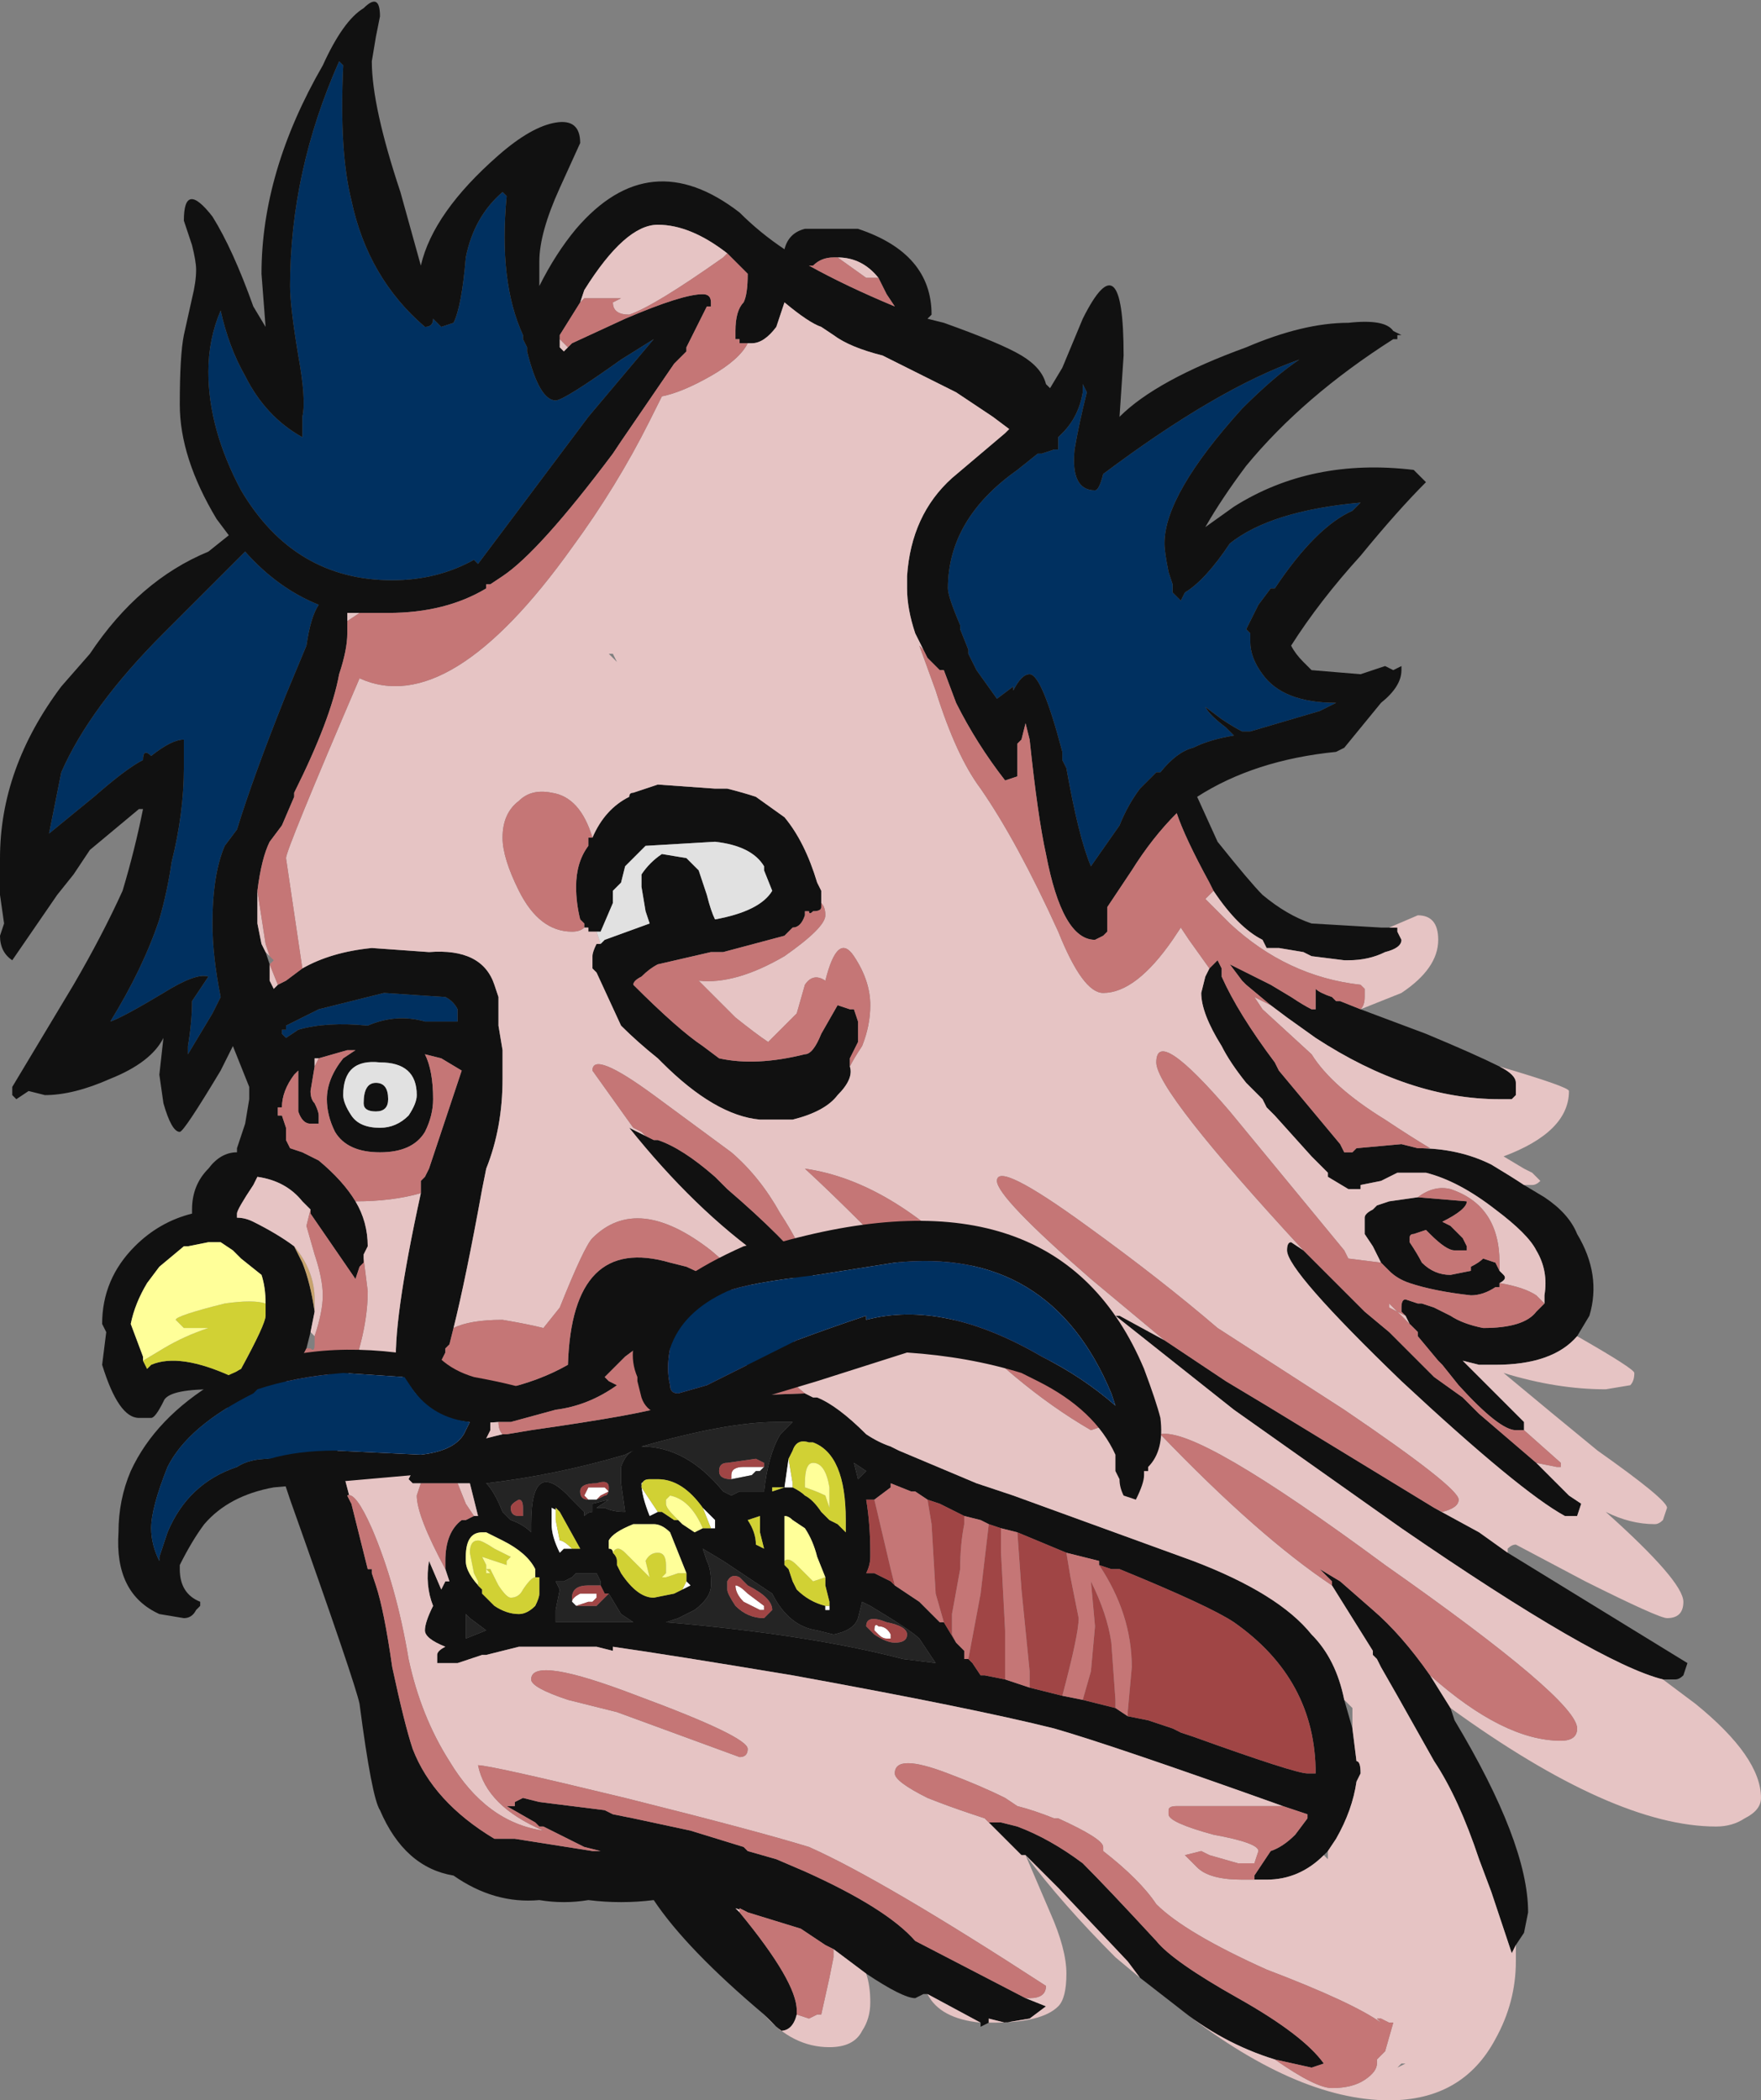 <?xml version="1.0" encoding="UTF-8" standalone="no"?>
<svg xmlns:ffdec="https://www.free-decompiler.com/flash" xmlns:xlink="http://www.w3.org/1999/xlink" ffdec:objectType="shape" height="25.7px" width="21.55px" xmlns="http://www.w3.org/2000/svg">
  <rect width="100%" height="100%" fill="#808080" stroke="none"/>
  <g transform="matrix(1.0, 0.0, 0.0, 1.0, 10.9, 14.3)">
    <path d="M2.05 -8.95 L2.1 -9.0 Q2.3 -9.2 2.35 -9.5 L2.35 -9.6 2.4 -9.5 Q2.3 -9.1 2.25 -8.8 2.2 -8.3 2.5 -8.3 2.55 -8.3 2.6 -8.5 4.0 -9.55 5.0 -9.9 4.7 -9.7 4.3 -9.3 3.35 -8.25 3.35 -7.65 3.35 -7.55 3.4 -7.3 L3.45 -7.15 3.45 -7.05 3.55 -6.95 3.6 -7.05 Q3.85 -7.2 4.15 -7.65 4.65 -8.05 5.75 -8.15 L5.65 -8.05 Q5.2 -7.85 4.7 -7.1 L4.65 -7.1 4.5 -6.9 4.35 -6.6 4.4 -6.55 4.4 -6.45 Q4.4 -6.25 4.55 -6.05 4.8 -5.7 5.45 -5.7 L5.25 -5.6 4.4 -5.35 4.3 -5.35 Q4.2 -5.4 4.05 -5.5 L3.85 -5.65 Q3.9 -5.55 4.1 -5.4 L4.2 -5.3 Q3.9 -5.25 3.7 -5.15 3.5 -5.1 3.3 -4.85 L3.25 -4.85 3.05 -4.65 Q2.9 -4.45 2.8 -4.2 L2.45 -3.7 Q2.3 -4.05 2.15 -4.9 L2.1 -5.0 2.1 -5.1 Q1.85 -6.05 1.7 -6.05 1.6 -6.05 1.5 -5.85 L1.5 -5.9 1.3 -5.75 1.05 -6.1 0.95 -6.3 0.95 -6.35 0.85 -6.6 0.85 -6.65 Q0.7 -7.0 0.7 -7.1 0.7 -7.95 1.55 -8.55 L1.8 -8.75 1.85 -8.75 2.0 -8.8 2.05 -8.8 2.05 -8.95 M-5.2 -11.15 Q-5.1 -11.65 -4.75 -11.95 L-4.7 -11.9 Q-4.8 -10.85 -4.5 -10.2 L-4.5 -10.15 -4.45 -10.05 -4.45 -10.0 Q-4.3 -9.4 -4.1 -9.4 -4.0 -9.4 -3.3 -9.9 L-2.9 -10.15 -3.7 -9.2 -5.05 -7.4 -5.1 -7.45 Q-5.55 -7.2 -6.1 -7.2 -7.3 -7.2 -7.95 -8.3 -8.35 -9.05 -8.35 -9.75 -8.35 -10.15 -8.2 -10.5 -8.1 -10.05 -7.9 -9.7 -7.65 -9.2 -7.2 -8.95 L-7.2 -9.2 Q-7.15 -9.4 -7.25 -9.95 -7.35 -10.55 -7.35 -10.8 -7.35 -12.2 -6.75 -13.55 L-6.7 -13.5 Q-6.75 -12.45 -6.6 -11.85 -6.4 -10.9 -5.7 -10.3 -5.6 -10.3 -5.6 -10.4 L-5.5 -10.3 -5.35 -10.35 Q-5.25 -10.55 -5.2 -11.15 M-7.1 -1.9 L-7.0 -1.95 -6.2 -2.15 -5.45 -2.1 Q-5.35 -2.05 -5.3 -1.95 L-5.3 -1.8 -5.7 -1.8 Q-6.05 -1.9 -6.4 -1.75 -6.9 -1.8 -7.25 -1.7 L-7.4 -1.6 -7.45 -1.65 -7.45 -1.7 -7.4 -1.7 -7.4 -1.75 -7.1 -1.9 M-7.0 -6.9 Q-7.1 -6.75 -7.15 -6.4 L-7.4 -5.8 Q-7.8 -4.8 -8.0 -4.15 L-8.15 -3.95 Q-8.3 -3.6 -8.3 -3.0 -8.3 -2.6 -8.2 -2.1 L-8.3 -1.9 -8.6 -1.4 -8.6 -1.5 Q-8.55 -1.8 -8.55 -2.05 L-8.35 -2.35 Q-8.5 -2.4 -8.9 -2.15 -9.4 -1.85 -9.55 -1.8 -9.15 -2.45 -8.95 -3.05 -8.85 -3.4 -8.8 -3.75 -8.65 -4.35 -8.65 -4.9 L-8.65 -5.25 Q-8.8 -5.25 -9.05 -5.05 -9.15 -5.15 -9.15 -5.0 -9.35 -4.9 -9.75 -4.55 L-10.3 -4.1 -10.15 -4.85 Q-9.8 -5.65 -8.9 -6.55 L-7.9 -7.55 Q-7.5 -7.1 -7.0 -6.9" fill="#003060" fill-rule="evenodd" stroke="none"/>
    <path d="M-1.55 10.35 Q-2.5 9.55 -2.9 8.95 -3.3 9.0 -3.7 8.95 -4.0 9.0 -4.3 8.95 -4.85 9.0 -5.35 8.65 -5.95 8.55 -6.25 7.85 -6.35 7.7 -6.5 6.55 -6.55 6.3 -7.35 4.05 L-7.45 3.75 -8.3 2.7 Q-8.85 2.7 -8.9 2.85 -9.0 3.05 -9.05 3.05 L-9.2 3.05 Q-9.45 3.05 -9.65 2.4 L-9.6 2.0 -9.65 1.9 Q-9.65 1.35 -9.25 0.95 -8.95 0.65 -8.55 0.55 L-8.55 0.5 Q-8.55 0.2 -8.35 0.0 -8.2 -0.2 -8.0 -0.2 L-8.0 -0.25 -7.9 -0.55 -7.85 -0.85 -7.85 -1.0 -8.05 -1.5 -8.2 -1.2 Q-8.65 -0.45 -8.7 -0.45 -8.8 -0.45 -8.9 -0.8 L-8.95 -1.15 -8.9 -1.6 Q-9.05 -1.3 -9.55 -1.1 -10.0 -0.9 -10.35 -0.9 L-10.55 -0.95 -10.7 -0.85 -10.75 -0.9 -10.75 -1.0 -10.0 -2.25 Q-9.65 -2.85 -9.4 -3.4 -9.25 -3.9 -9.15 -4.4 L-9.2 -4.4 -9.8 -3.9 -10.0 -3.6 -10.2 -3.35 -10.75 -2.55 Q-10.9 -2.65 -10.9 -2.85 L-10.85 -3.0 -10.9 -3.35 -10.9 -3.8 Q-10.9 -4.9 -10.15 -5.9 L-9.8 -6.3 Q-9.2 -7.2 -8.35 -7.55 L-8.1 -7.75 -8.25 -7.95 Q-8.7 -8.7 -8.7 -9.35 -8.7 -9.95 -8.65 -10.2 L-8.55 -10.65 Q-8.5 -10.85 -8.5 -11.0 -8.5 -11.1 -8.55 -11.3 L-8.65 -11.6 Q-8.65 -12.1 -8.3 -11.65 -8.05 -11.25 -7.8 -10.55 L-7.65 -10.3 -7.7 -10.95 Q-7.7 -12.2 -6.95 -13.5 -6.7 -14.05 -6.45 -14.2 -6.25 -14.4 -6.25 -14.1 L-6.3 -13.85 -6.35 -13.55 Q-6.35 -13.0 -6.0 -11.95 L-5.75 -11.05 Q-5.6 -11.7 -4.8 -12.4 -4.4 -12.75 -4.1 -12.8 -3.8 -12.85 -3.8 -12.55 L-4.05 -12.0 Q-4.3 -11.45 -4.3 -11.1 L-4.3 -10.8 Q-4.1 -11.2 -3.85 -11.5 -2.95 -12.55 -1.85 -11.7 -1.6 -11.45 -1.3 -11.25 -1.25 -11.45 -1.05 -11.5 L-0.4 -11.5 Q0.5 -11.2 0.5 -10.45 L0.45 -10.4 0.65 -10.35 Q1.35 -10.1 1.6 -9.95 1.85 -9.8 1.9 -9.6 L1.95 -9.55 2.1 -9.8 2.35 -10.4 Q2.85 -11.4 2.85 -9.95 L2.8 -9.2 Q3.25 -9.65 4.35 -10.05 5.05 -10.35 5.6 -10.35 6.05 -10.4 6.15 -10.25 L6.25 -10.2 6.2 -10.2 6.2 -10.15 6.15 -10.15 Q5.05 -9.45 4.35 -8.6 4.05 -8.2 3.85 -7.85 L4.2 -8.1 Q5.15 -8.7 6.4 -8.55 L6.55 -8.4 Q6.2 -8.05 5.75 -7.5 5.25 -6.95 4.9 -6.4 4.95 -6.3 5.05 -6.2 5.1 -6.15 5.15 -6.1 L5.75 -6.05 6.05 -6.15 6.15 -6.1 6.25 -6.15 6.25 -6.1 Q6.25 -5.9 6.0 -5.7 L5.55 -5.15 5.45 -5.1 Q4.45 -5.0 3.75 -4.55 L4.0 -4.0 Q4.4 -3.5 4.55 -3.35 4.85 -3.1 5.15 -3.0 L6.0 -2.95 6.2 -2.95 6.2 -2.9 6.25 -2.8 Q6.25 -2.7 6.05 -2.65 5.85 -2.55 5.6 -2.55 L5.55 -2.55 5.15 -2.6 5.05 -2.65 4.75 -2.7 4.6 -2.7 4.55 -2.8 Q4.25 -2.95 3.95 -3.4 L3.9 -3.5 Q3.6 -4.05 3.5 -4.35 3.2 -4.05 2.95 -3.65 L2.65 -3.2 Q2.65 -3.05 2.65 -2.9 L2.6 -2.85 2.5 -2.8 Q2.1 -2.8 1.9 -3.85 1.8 -4.3 1.7 -5.25 L1.65 -5.45 1.6 -5.25 1.55 -5.2 1.55 -4.8 1.4 -4.75 Q1.05 -5.2 0.8 -5.7 L0.65 -6.1 0.6 -6.1 0.45 -6.25 0.4 -6.35 0.3 -6.55 Q0.2 -6.85 0.2 -7.1 L0.2 -7.25 Q0.25 -8.0 0.75 -8.45 L1.4 -9.0 1.45 -9.05 1.25 -9.2 0.8 -9.5 -0.1 -9.95 Q-0.5 -10.05 -0.7 -10.2 L-0.85 -10.3 Q-1.0 -10.35 -1.3 -10.6 -1.35 -10.45 -1.4 -10.3 -1.55 -10.1 -1.7 -10.1 L-1.75 -10.1 -1.85 -10.1 -1.85 -10.15 -1.9 -10.15 -1.9 -10.25 Q-1.9 -10.5 -1.8 -10.6 -1.75 -10.7 -1.75 -10.95 L-2.0 -11.2 Q-2.45 -11.55 -2.85 -11.55 -3.25 -11.55 -3.75 -10.75 L-3.8 -10.6 -4.05 -10.2 -4.05 -10.15 -4.05 -10.05 -4.0 -10.0 -3.9 -10.1 -3.25 -10.4 Q-2.55 -10.7 -2.3 -10.7 -2.2 -10.7 -2.2 -10.6 L-2.2 -10.55 -2.25 -10.55 -2.5 -10.05 -2.5 -10.0 -2.65 -9.85 -3.3 -8.9 -3.4 -8.75 Q-4.3 -7.55 -4.75 -7.25 L-4.9 -7.15 -4.95 -7.15 -4.95 -7.1 Q-5.45 -6.8 -6.15 -6.8 L-6.3 -6.8 -6.65 -6.8 -6.65 -6.7 -6.65 -6.55 Q-6.65 -6.35 -6.75 -6.05 -6.85 -5.5 -7.3 -4.6 L-7.3 -4.55 -7.45 -4.2 -7.6 -4.0 Q-7.7 -3.8 -7.75 -3.4 L-7.75 -3.0 -7.7 -2.75 -7.65 -2.65 -7.6 -2.5 -7.6 -2.3 -7.55 -2.2 -7.5 -2.25 -7.4 -2.3 -7.2 -2.45 Q-6.85 -2.65 -6.35 -2.7 L-5.65 -2.65 Q-5.0 -2.7 -4.85 -2.25 L-4.8 -2.1 -4.8 -1.75 -4.75 -1.45 -4.75 -1.1 Q-4.75 -0.5 -4.95 0.0 L-5.0 0.25 Q-5.2 1.35 -5.35 1.95 L-5.4 2.15 -5.45 2.2 -5.45 2.25 -5.5 2.35 -5.55 2.4 -4.75 2.7 Q-4.3 2.6 -3.95 2.4 -3.9 0.8 -2.7 1.15 L-2.5 1.2 Q-2.05 1.4 -1.55 1.75 L-0.9 2.4 -1.35 2.5 -2.95 2.15 -3.05 2.15 -3.25 2.3 -3.5 2.55 -3.45 2.6 -3.35 2.65 Q-3.7 2.9 -4.1 2.95 L-4.65 3.1 -4.8 3.1 Q-5.4 3.15 -5.7 2.9 L-6.05 2.45 Q-6.1 1.9 -5.75 0.3 L-5.75 0.15 -5.7 0.1 -5.65 0.0 -5.25 -1.2 -5.5 -1.35 -5.7 -1.4 Q-5.6 -1.2 -5.6 -0.85 -5.6 -0.65 -5.7 -0.45 -5.85 -0.2 -6.25 -0.2 -6.65 -0.2 -6.8 -0.45 -6.9 -0.65 -6.9 -0.85 -6.9 -1.1 -6.7 -1.35 L-6.55 -1.45 -6.65 -1.45 -7.0 -1.35 -7.05 -1.35 -7.05 -1.25 -7.1 -0.95 Q-7.1 -0.85 -7.05 -0.8 -7.0 -0.7 -7.0 -0.65 L-7.0 -0.55 -7.1 -0.55 Q-7.2 -0.55 -7.25 -0.7 L-7.25 -1.2 -7.3 -1.15 Q-7.45 -0.95 -7.45 -0.75 L-7.5 -0.75 -7.5 -0.65 -7.45 -0.65 -7.4 -0.5 -7.4 -0.35 -7.35 -0.25 -7.2 -0.2 -7.0 -0.1 Q-6.7 0.15 -6.55 0.4 -6.4 0.65 -6.4 0.95 L-6.45 1.05 -6.45 1.1 -6.45 1.15 -6.5 1.2 -6.55 1.35 -7.1 0.55 -7.1 0.5 -7.2 0.4 Q-7.4 0.15 -7.75 0.1 L-7.8 0.2 Q-8.0 0.5 -8.0 0.55 L-8.0 0.6 Q-7.9 0.6 -7.8 0.65 -7.5 0.8 -7.3 0.95 L-7.2 1.15 Q-7.1 1.4 -7.05 1.75 L-7.1 2.0 -7.15 2.2 Q-7.3 2.5 -7.55 2.8 L-6.6 2.4 -6.85 3.15 -6.6 4.1 -6.4 4.9 -6.35 4.9 -6.35 4.95 -6.3 5.1 Q-6.2 5.4 -6.1 6.1 -5.95 6.8 -5.85 7.1 -5.6 7.75 -4.85 8.2 L-4.6 8.2 -3.65 8.35 -3.55 8.35 -3.75 8.3 -4.25 8.05 -4.3 8.05 -4.35 8.0 -4.7 7.8 -4.6 7.8 -4.6 7.75 -4.5 7.7 -4.3 7.75 -3.5 7.85 -3.4 7.9 -3.15 7.95 -2.45 8.1 -1.8 8.3 -1.75 8.35 -1.4 8.45 -1.05 8.6 Q-0.05 9.05 0.3 9.45 L1.65 10.15 1.9 10.25 1.7 10.4 1.4 10.45 1.2 10.4 1.2 10.45 1.1 10.5 1.1 10.45 0.45 10.1 0.4 10.1 0.3 10.15 Q0.15 10.15 -0.3 9.85 L-0.7 9.55 -0.8 9.5 -1.1 9.3 -1.75 9.1 -1.9 9.05 -1.85 9.1 Q-1.15 9.95 -1.15 10.3 L-1.15 10.35 Q-1.2 10.55 -1.35 10.55 L-1.55 10.35 M5.75 -1.95 L6.55 -1.65 Q7.15 -1.4 7.45 -1.25 7.65 -1.15 7.65 -1.05 L7.65 -0.9 7.6 -0.85 7.45 -0.85 Q6.35 -0.85 5.2 -1.6 L4.85 -1.85 4.65 -2.0 4.35 -2.25 4.3 -2.3 4.15 -2.5 4.65 -2.25 4.9 -2.1 Q5.05 -2.0 5.15 -1.95 L5.2 -1.95 5.2 -2.05 Q5.2 -2.15 5.2 -2.2 5.25 -2.15 5.4 -2.1 L5.45 -2.05 5.5 -2.05 5.75 -1.95 M7.75 0.0 L7.85 0.05 7.75 0.0 M7.75 0.2 L8.0 0.35 Q8.3 0.55 8.4 0.8 8.7 1.3 8.55 1.8 L8.4 2.05 Q8.1 2.4 7.4 2.4 L7.2 2.4 7.0 2.35 7.75 3.1 7.75 3.2 7.65 3.2 Q7.45 3.2 6.95 2.65 L6.75 2.4 6.7 2.35 6.45 2.05 6.45 2.0 6.4 2.0 6.3 1.8 6.25 1.75 6.25 1.7 Q6.25 1.6 6.3 1.6 L6.45 1.65 6.5 1.65 6.65 1.7 6.85 1.8 Q7.0 1.9 7.25 1.95 7.75 1.95 7.9 1.75 L8.0 1.65 8.0 1.55 Q8.05 1.25 7.9 1.0 7.8 0.8 7.4 0.5 6.95 0.15 6.55 0.05 L6.2 0.05 6.0 0.15 5.75 0.2 5.75 0.25 5.6 0.25 5.35 0.1 5.35 0.05 5.15 -0.15 4.7 -0.65 4.6 -0.75 4.55 -0.85 4.35 -1.05 Q4.15 -1.3 4.05 -1.5 3.8 -1.9 3.8 -2.15 L3.85 -2.35 3.9 -2.45 4.0 -2.55 4.05 -2.45 4.05 -2.35 Q4.25 -1.9 4.7 -1.3 L4.75 -1.2 5.5 -0.3 5.55 -0.2 5.65 -0.2 5.7 -0.25 6.25 -0.3 6.45 -0.25 Q6.95 -0.25 7.35 -0.05 7.6 0.1 7.75 0.2 M7.55 4.7 L9.75 6.05 9.7 6.2 Q9.65 6.25 9.6 6.25 L9.45 6.25 Q8.65 6.05 6.25 4.4 L4.2 2.95 2.75 1.8 2.8 1.8 3.35 2.1 4.1 2.6 4.6 2.9 6.65 4.15 7.2 4.45 7.55 4.7 M6.85 6.6 L6.9 6.75 Q7.8 8.25 7.8 9.1 L7.75 9.35 7.65 9.5 7.6 9.6 7.35 8.85 7.2 8.45 Q6.95 7.7 6.65 7.25 L6.2 6.45 6.0 6.1 5.95 6.0 5.9 5.95 5.9 5.9 5.4 5.1 5.4 5.05 5.25 4.9 5.5 5.05 5.9 5.4 Q6.25 5.7 6.6 6.2 L6.85 6.6 M3.5 10.25 L3.05 9.9 2.9 9.7 2.05 8.8 1.65 8.4 1.6 8.4 1.2 8.0 1.35 8.0 1.55 8.05 Q1.95 8.2 2.35 8.5 2.65 8.8 3.25 9.45 3.45 9.7 4.25 10.15 5.05 10.6 5.3 10.95 L5.15 11.0 4.7 10.9 Q4.05 10.7 3.5 10.25 M2.05 -8.95 L2.05 -8.8 2.0 -8.8 1.85 -8.75 1.8 -8.75 1.55 -8.55 Q0.7 -7.95 0.7 -7.1 0.7 -7.0 0.85 -6.65 L0.85 -6.6 0.95 -6.35 0.95 -6.3 1.05 -6.1 1.3 -5.75 1.5 -5.9 1.5 -5.85 Q1.6 -6.05 1.7 -6.05 1.85 -6.05 2.1 -5.1 L2.1 -5.0 2.15 -4.9 Q2.3 -4.05 2.45 -3.7 L2.8 -4.2 Q2.9 -4.45 3.05 -4.65 L3.25 -4.85 3.3 -4.85 Q3.5 -5.1 3.7 -5.15 3.9 -5.25 4.2 -5.3 L4.1 -5.4 Q3.9 -5.55 3.85 -5.65 L4.05 -5.5 Q4.2 -5.4 4.3 -5.35 L4.4 -5.35 5.25 -5.6 5.45 -5.7 Q4.8 -5.7 4.55 -6.05 4.4 -6.25 4.4 -6.45 L4.4 -6.55 4.35 -6.6 4.5 -6.9 4.65 -7.1 4.7 -7.1 Q5.2 -7.85 5.65 -8.05 L5.75 -8.15 Q4.65 -8.05 4.15 -7.65 3.85 -7.2 3.6 -7.05 L3.55 -6.95 3.45 -7.05 3.45 -7.15 3.4 -7.3 Q3.35 -7.55 3.35 -7.65 3.35 -8.25 4.3 -9.3 4.7 -9.7 5.0 -9.9 4.0 -9.55 2.6 -8.5 2.55 -8.3 2.5 -8.3 2.2 -8.3 2.25 -8.8 2.3 -9.1 2.4 -9.5 L2.35 -9.6 2.35 -9.5 Q2.3 -9.2 2.1 -9.0 L2.05 -8.95 M6.0 1.15 L5.9 0.95 5.8 0.8 Q5.8 0.7 5.8 0.6 5.8 0.55 5.9 0.5 L5.95 0.45 6.1 0.4 6.45 0.35 7.05 0.4 Q7.05 0.5 6.75 0.65 L6.85 0.7 7.0 0.85 7.05 0.95 7.05 1.0 6.9 1.0 Q6.8 1.0 6.6 0.8 L6.55 0.75 6.4 0.8 Q6.35 0.8 6.35 0.85 L6.35 0.9 Q6.45 1.05 6.5 1.15 6.65 1.3 6.85 1.3 L7.1 1.25 7.1 1.2 Q7.2 1.15 7.25 1.1 L7.4 1.15 7.45 1.25 7.5 1.3 Q7.55 1.35 7.45 1.4 L7.45 1.45 7.4 1.45 Q7.25 1.55 7.1 1.55 6.65 1.5 6.35 1.4 6.2 1.35 6.1 1.25 L6.0 1.15 M5.05 1.0 L5.8 1.75 6.1 2.0 6.65 2.55 7.0 2.8 7.2 3.0 7.9 3.6 8.3 4.0 8.45 4.1 8.4 4.25 8.25 4.25 Q7.7 3.95 6.25 2.6 4.85 1.25 4.85 1.0 4.85 0.9 4.9 0.9 L5.05 1.0 M-1.05 2.75 L-0.95 2.8 -0.9 2.8 Q-0.65 2.9 -0.3 3.25 -0.15 3.35 0.0 3.4 L0.1 3.45 1.05 3.85 1.5 4.0 3.7 4.8 Q4.75 5.2 5.15 5.7 5.45 6.0 5.55 6.5 L5.65 6.85 5.7 7.25 Q5.75 7.25 5.75 7.4 L5.7 7.5 Q5.65 7.85 5.45 8.2 L5.35 8.35 5.3 8.4 Q5.0 8.7 4.6 8.7 L4.45 8.7 4.45 8.65 4.65 8.35 Q4.8 8.3 4.95 8.15 L5.1 7.95 5.1 7.9 4.8 7.8 Q2.7 7.05 2.0 6.85 1.0 6.6 -1.2 6.2 -2.7 5.95 -3.4 5.85 L-3.4 5.9 -3.6 5.85 -4.55 5.85 -4.95 5.95 -5.0 5.95 -5.3 6.05 -5.55 6.05 -5.55 5.95 Q-5.55 5.9 -5.45 5.85 -5.7 5.75 -5.7 5.65 -5.7 5.55 -5.6 5.35 -5.7 5.1 -5.65 4.8 L-5.5 5.15 -5.45 5.05 -5.4 5.05 -5.45 4.9 -5.45 4.8 Q-5.45 4.45 -5.25 4.3 L-5.2 4.3 -5.1 4.25 -5.05 4.25 -5.15 3.85 -5.3 3.85 -5.75 3.85 -5.85 3.85 -5.9 3.8 -5.85 3.7 Q-5.6 3.45 -4.75 3.25 L-4.7 3.25 -4.4 3.2 Q-3.0 3.0 -2.75 2.9 L-2.4 2.8 -1.05 2.75 M1.7 6.35 L2.1 6.45 2.35 6.5 2.75 6.6 2.9 6.7 3.15 6.75 3.45 6.85 3.55 6.9 3.7 6.95 Q4.95 7.4 5.1 7.4 L5.2 7.4 Q5.2 6.25 4.2 5.55 3.9 5.35 2.8 4.9 L2.7 4.9 2.55 4.85 2.55 4.8 2.15 4.7 1.55 4.45 1.35 4.4 1.2 4.35 1.1 4.3 0.9 4.25 0.6 4.1 0.45 4.05 0.3 3.95 0.25 3.95 0.0 3.85 0.0 3.9 -0.2 4.05 -0.3 4.05 Q-0.25 4.35 -0.25 4.7 L-0.25 4.75 Q-0.25 4.85 -0.3 4.95 L-0.2 4.95 Q-0.1 5.0 0.0 5.05 L0.05 5.1 0.35 5.3 0.6 5.55 0.65 5.55 0.8 5.8 0.9 5.9 0.9 6.0 0.95 6.0 1.0 6.05 1.1 6.2 1.15 6.2 1.4 6.25 1.7 6.35 M0.55 6.05 L0.35 5.75 Q0.25 5.65 -0.25 5.35 L-0.35 5.3 -0.4 5.5 Q-0.45 5.65 -0.7 5.7 L-0.9 5.65 Q-1.25 5.6 -1.45 5.2 L-2.05 4.8 -2.3 4.65 -2.25 4.8 Q-2.2 4.9 -2.2 5.05 L-2.2 5.1 Q-2.2 5.25 -2.4 5.4 L-2.6 5.5 -2.75 5.55 Q-1.0 5.7 0.15 6.0 L0.55 6.05 M-0.65 -11.15 L-0.7 -11.15 Q-0.85 -11.15 -0.95 -11.05 L-1.0 -11.05 Q-0.55 -10.8 0.05 -10.55 L-0.05 -10.7 -0.15 -10.9 Q-0.35 -11.15 -0.65 -11.15 M-5.2 -11.15 Q-5.25 -10.55 -5.35 -10.35 L-5.5 -10.3 -5.6 -10.4 Q-5.6 -10.3 -5.7 -10.3 -6.4 -10.9 -6.6 -11.85 -6.75 -12.45 -6.7 -13.5 L-6.75 -13.55 Q-7.35 -12.2 -7.35 -10.8 -7.35 -10.55 -7.25 -9.95 -7.15 -9.4 -7.2 -9.2 L-7.2 -8.95 Q-7.65 -9.2 -7.9 -9.7 -8.1 -10.05 -8.2 -10.5 -8.35 -10.15 -8.35 -9.75 -8.35 -9.05 -7.95 -8.3 -7.3 -7.2 -6.1 -7.2 -5.55 -7.2 -5.1 -7.45 L-5.05 -7.4 -3.7 -9.2 -2.9 -10.15 -3.3 -9.9 Q-4.0 -9.4 -4.1 -9.4 -4.3 -9.4 -4.45 -10.0 L-4.45 -10.05 -4.5 -10.15 -4.5 -10.2 Q-4.8 -10.85 -4.7 -11.9 L-4.75 -11.95 Q-5.1 -11.65 -5.2 -11.15 M-7.0 -6.9 Q-7.5 -7.1 -7.9 -7.55 L-8.9 -6.55 Q-9.8 -5.65 -10.15 -4.85 L-10.3 -4.1 -9.75 -4.55 Q-9.35 -4.9 -9.15 -5.0 -9.15 -5.15 -9.05 -5.05 -8.8 -5.25 -8.65 -5.25 L-8.65 -4.9 Q-8.65 -4.35 -8.8 -3.75 -8.85 -3.4 -8.95 -3.05 -9.15 -2.45 -9.55 -1.8 -9.4 -1.85 -8.9 -2.15 -8.5 -2.4 -8.35 -2.35 L-8.55 -2.05 Q-8.55 -1.8 -8.6 -1.5 L-8.6 -1.4 -8.3 -1.9 -8.2 -2.1 Q-8.3 -2.6 -8.3 -3.0 -8.3 -3.6 -8.15 -3.95 L-8.0 -4.15 Q-7.8 -4.8 -7.4 -5.8 L-7.15 -6.4 Q-7.1 -6.75 -7.0 -6.9 M-7.1 -1.9 L-7.4 -1.75 -7.4 -1.7 -7.45 -1.7 -7.45 -1.65 -7.4 -1.6 -7.25 -1.7 Q-6.9 -1.8 -6.4 -1.75 -6.05 -1.9 -5.7 -1.8 L-5.3 -1.8 -5.3 -1.95 Q-5.35 -2.05 -5.45 -2.1 L-6.2 -2.15 -7.0 -1.95 -7.1 -1.9 M-6.3 -0.7 Q-6.45 -0.7 -6.45 -0.8 -6.45 -1.05 -6.3 -1.05 -6.15 -1.05 -6.15 -0.85 -6.15 -0.7 -6.3 -0.7 M-5.9 -0.65 Q-5.8 -0.8 -5.8 -0.9 -5.8 -1.3 -6.25 -1.3 -6.7 -1.35 -6.7 -0.9 -6.7 -0.8 -6.6 -0.65 -6.5 -0.5 -6.25 -0.5 -6.05 -0.5 -5.9 -0.65 M-3.65 -4.05 Q-3.5 -4.4 -3.2 -4.55 -3.2 -4.6 -3.15 -4.6 L-2.85 -4.7 -2.15 -4.65 -2.0 -4.65 Q-1.8 -4.6 -1.65 -4.55 L-1.3 -4.3 Q-1.05 -4.0 -0.9 -3.5 L-0.85 -3.4 -0.85 -3.25 -0.85 -3.2 Q-0.85 -3.15 -0.95 -3.15 -1.0 -3.1 -1.0 -3.15 L-1.05 -3.15 -1.05 -3.1 Q-1.1 -2.95 -1.2 -2.95 L-1.3 -2.85 -2.05 -2.65 -2.2 -2.65 -2.85 -2.5 Q-2.95 -2.45 -3.05 -2.35 -3.15 -2.3 -3.15 -2.25 -2.6 -1.7 -2.3 -1.5 L-2.1 -1.35 Q-1.65 -1.25 -1.05 -1.4 -0.95 -1.4 -0.85 -1.65 L-0.65 -2.0 -0.5 -1.95 -0.45 -1.95 -0.4 -1.8 Q-0.4 -1.75 -0.4 -1.65 L-0.4 -1.55 -0.5 -1.35 -0.5 -1.25 Q-0.45 -1.1 -0.65 -0.9 -0.8 -0.7 -1.2 -0.6 L-1.5 -0.6 -1.6 -0.6 Q-2.15 -0.65 -2.8 -1.3 L-2.85 -1.35 Q-3.1 -1.55 -3.3 -1.75 L-3.6 -2.4 -3.65 -2.45 -3.65 -2.6 Q-3.65 -2.65 -3.6 -2.75 L-3.55 -2.75 -3.5 -2.8 -2.95 -3.0 -3.0 -3.15 -3.05 -3.45 -3.05 -3.6 Q-2.95 -3.75 -2.8 -3.85 L-2.5 -3.8 -2.35 -3.65 -2.25 -3.35 Q-2.2 -3.15 -2.15 -3.05 -1.6 -3.15 -1.45 -3.4 L-1.55 -3.65 -1.55 -3.7 Q-1.7 -3.95 -2.15 -4.0 L-3.0 -3.95 -3.25 -3.7 -3.3 -3.5 -3.4 -3.4 -3.4 -3.25 -3.55 -2.9 -3.6 -2.9 -3.7 -2.9 -3.7 -2.95 -3.75 -2.95 -3.75 -3.0 -3.8 -3.05 Q-3.85 -3.25 -3.85 -3.45 -3.85 -3.75 -3.7 -3.95 L-3.7 -4.05 -3.65 -4.05 M-1.55 1.1 Q-2.4 0.5 -3.2 -0.5 L-3.0 -0.4 -2.9 -0.35 -2.85 -0.35 Q-2.55 -0.25 -2.15 0.1 L-2.0 0.25 Q-1.3 0.85 -0.95 1.3 L-1.0 1.45 -1.55 1.1 M-1.2 3.1 L-1.4 3.1 Q-2.0 3.1 -3.05 3.4 -2.5 3.4 -2.05 3.95 L-1.95 4.0 -1.85 3.95 -1.55 3.95 Q-1.5 3.5 -1.35 3.25 L-1.2 3.1 M-1.3 3.9 L-1.45 3.9 -1.45 3.95 -1.3 3.9 -1.2 3.9 Q-1.1 3.95 -1.05 4.0 -0.95 4.05 -0.85 4.2 L-0.75 4.3 -0.65 4.35 -0.55 4.45 -0.55 4.3 Q-0.55 3.5 -0.95 3.35 L-1.0 3.35 Q-1.15 3.3 -1.2 3.45 L-1.25 3.55 -1.3 3.9 M-3.75 4.25 Q-3.7 4.2 -3.65 4.2 L-3.65 4.1 -3.45 4.05 -3.6 4.15 -3.5 4.15 Q-3.4 4.2 -3.25 4.2 L-3.3 3.85 -3.3 3.65 Q-3.25 3.5 -3.15 3.45 L-3.25 3.5 Q-4.1 3.75 -4.95 3.85 -4.85 3.95 -4.75 4.2 L-4.65 4.3 Q-4.5 4.35 -4.4 4.45 L-4.4 4.35 Q-4.4 3.5 -3.9 4.05 L-3.75 4.2 -3.75 4.25 M-2.95 3.8 Q-3.0 3.8 -3.05 3.85 -3.05 4.0 -2.95 4.25 L-2.85 4.2 -2.8 4.2 -2.65 4.3 -2.6 4.3 -2.55 4.35 -2.4 4.45 -2.3 4.4 -2.2 4.4 -2.15 4.4 -2.15 4.3 -2.3 4.15 Q-2.55 3.8 -2.85 3.8 L-2.95 3.8 M-2.5 4.95 L-2.7 4.45 Q-2.8 4.35 -2.9 4.35 L-3.15 4.35 Q-3.4 4.45 -3.45 4.55 L-3.45 4.65 Q-3.4 4.65 -3.4 4.7 -3.35 4.75 -3.35 4.8 L-3.35 4.85 -3.3 4.95 Q-3.1 5.25 -2.9 5.25 L-2.65 5.2 -2.55 5.15 -2.45 5.1 -2.5 5.05 -2.5 4.95 M-4.05 4.2 L-4.15 4.15 -4.15 4.35 Q-4.15 4.5 -4.05 4.7 L-4.0 4.65 -3.9 4.65 -3.8 4.65 -4.05 4.2 M-3.55 5.1 L-3.55 5.05 -3.6 4.95 -3.85 4.95 -3.9 5.0 -4.0 5.05 -4.1 5.05 -4.05 5.15 -4.1 5.4 -4.1 5.55 -3.15 5.55 -3.3 5.45 -3.45 5.2 -3.5 5.2 -3.55 5.1 M-5.0 5.15 L-5.0 5.2 -4.85 5.35 Q-4.7 5.45 -4.55 5.45 -4.45 5.45 -4.35 5.35 -4.3 5.25 -4.3 5.2 L-4.3 5.0 -4.35 5.0 -4.35 4.9 Q-4.45 4.7 -4.75 4.55 -4.85 4.5 -4.95 4.45 L-5.0 4.45 Q-5.2 4.45 -5.2 4.75 L-5.2 4.8 Q-5.2 4.95 -5.0 5.15 M-4.9 5.65 L-4.95 5.65 -5.15 5.5 -5.2 5.45 -5.2 5.75 -4.95 5.65 -4.9 5.65 M-0.45 3.6 L-0.4 3.8 -0.3 3.7 -0.45 3.6 M-0.8 5.0 L-0.9 4.75 Q-0.95 4.55 -1.05 4.4 L-1.2 4.3 Q-1.25 4.25 -1.3 4.25 L-1.3 4.8 -1.3 4.85 -1.25 4.9 -1.2 5.05 -1.15 5.15 Q-1.0 5.3 -0.8 5.35 L-0.8 5.4 -0.75 5.4 -0.75 5.35 -0.75 5.3 -0.8 5.1 -0.8 5.0 M-1.6 4.25 L-1.75 4.3 Q-1.65 4.45 -1.65 4.6 L-1.55 4.65 -1.6 4.45 -1.6 4.25 M-7.65 1.65 Q-7.65 1.45 -7.7 1.3 L-7.95 1.1 -8.05 1.0 -8.2 0.9 -8.35 0.9 -8.6 0.95 -8.65 0.95 -8.95 1.2 -9.1 1.4 Q-9.25 1.65 -9.3 1.9 L-9.15 2.3 -9.15 2.35 -9.1 2.45 -9.05 2.4 Q-8.7 2.25 -8.05 2.55 -8.05 2.5 -7.95 2.45 -7.65 1.9 -7.65 1.8 L-7.65 1.65 M-8.1 2.95 L-8.1 3.0 -8.1 2.95 M-4.4 7.75 L-4.4 7.75" fill="#111111" fill-rule="evenodd" stroke="none"/>
    <path d="M-7.05 1.75 Q-7.1 1.4 -7.2 1.15 L-7.3 0.95 Q-7.05 1.25 -7.05 1.6 L-7.05 1.75" fill="#c7a36d" fill-rule="evenodd" stroke="none"/>
    <path d="M-1.3 3.9 L-1.25 3.55 -1.2 3.85 -1.2 3.9 -1.3 3.9 M-2.95 3.8 Q-3.05 3.8 -3.05 3.9 L-2.85 4.2 -2.95 4.25 Q-3.05 4.0 -3.05 3.85 -3.0 3.8 -2.95 3.8 M-2.2 4.4 L-2.3 4.15 -2.15 4.3 -2.15 4.4 -2.2 4.4 M-3.7 4.05 L-3.75 4.0 -3.7 3.9 -3.5 3.9 -3.45 3.95 -3.55 4.0 -3.6 4.05 -3.7 4.05 M-2.5 5.05 L-2.45 5.1 -2.55 5.15 -2.5 5.05 M-3.9 4.65 L-4.0 4.65 -4.05 4.7 Q-4.15 4.5 -4.15 4.35 L-4.15 4.15 -4.05 4.2 -4.1 4.15 -4.1 4.3 -4.05 4.55 Q-4.0 4.55 -3.9 4.65 M-3.85 5.35 L-3.9 5.3 Q-3.9 5.25 -3.8 5.2 L-3.6 5.2 -3.6 5.25 -3.65 5.3 -3.7 5.3 -3.85 5.35 M-0.75 5.35 L-0.75 5.4 -0.8 5.4 -0.8 5.35 -0.75 5.35 M-1.55 3.65 L-1.6 3.7 -1.65 3.7 -1.7 3.75 -1.95 3.8 -1.95 3.75 Q-1.95 3.65 -1.8 3.65 L-1.55 3.65 M-1.9 5.1 Q-1.85 5.1 -1.75 5.2 L-1.55 5.35 -1.55 5.4 -1.6 5.4 -1.8 5.3 Q-1.9 5.2 -1.9 5.1 M-0.2 5.65 Q-0.2 5.55 -0.15 5.6 -0.05 5.6 0.0 5.7 L0.0 5.75 -0.05 5.75 Q-0.1 5.75 -0.15 5.7 L-0.2 5.65" fill="#ffffff" fill-rule="evenodd" stroke="none"/>
    <path d="M-1.55 10.35 L-1.35 10.55 Q-1.2 10.55 -1.15 10.35 L-1.0 10.4 -0.9 10.35 -0.85 10.35 -0.75 9.9 -0.7 9.65 -0.7 9.55 -0.3 9.85 Q-0.25 10.0 -0.25 10.2 -0.25 10.4 -0.35 10.55 -0.45 10.75 -0.75 10.75 -1.2 10.75 -1.55 10.35 M-1.85 9.1 L-1.9 9.05 -1.75 9.1 -1.85 9.05 -1.85 9.1 M0.45 10.1 L1.1 10.45 Q0.6 10.4 0.45 10.1 M1.2 10.45 L1.2 10.4 1.4 10.45 1.7 10.4 1.9 10.25 1.65 10.15 1.7 10.15 Q1.9 10.15 1.9 10.0 -0.1 8.7 -1.0 8.3 -1.65 8.1 -3.25 7.7 -4.9 7.3 -5.05 7.3 -4.95 7.8 -4.25 8.1 -4.95 8.0 -5.4 7.25 -5.75 6.7 -5.9 6.0 -6.05 5.1 -6.35 4.4 -6.55 3.95 -6.65 4.0 L-6.6 4.1 -6.85 3.15 -6.6 2.4 -6.6 2.5 Q-6.4 1.95 -6.4 1.5 L-6.45 1.1 -6.45 1.05 -6.4 0.95 Q-6.4 0.65 -6.55 0.4 -6.1 0.4 -5.75 0.3 -6.1 1.9 -6.05 2.45 L-5.7 2.9 Q-5.4 3.15 -4.8 3.1 -4.8 3.2 -4.75 3.25 -5.6 3.45 -5.85 3.7 L-5.9 3.8 -5.85 3.85 -5.75 3.85 -5.8 4.0 Q-5.8 4.25 -5.45 4.9 L-5.4 5.05 -5.45 5.05 -5.5 5.15 -5.65 4.8 Q-5.7 5.1 -5.6 5.35 -5.7 5.55 -5.7 5.65 -5.7 5.75 -5.45 5.85 -5.55 5.9 -5.55 5.95 L-5.55 6.05 -5.3 6.05 -5.0 5.95 -4.95 5.95 -4.55 5.85 -3.6 5.85 -3.4 5.9 -3.4 5.85 Q-2.7 5.95 -1.2 6.2 1.0 6.6 2.0 6.85 2.7 7.05 4.8 7.8 L3.5 7.8 Q3.4 7.8 3.4 7.85 L3.4 7.9 Q3.4 8.0 3.95 8.15 4.5 8.25 4.5 8.35 L4.45 8.5 4.25 8.5 3.9 8.4 3.8 8.35 3.6 8.4 3.75 8.55 Q3.9 8.7 4.3 8.7 L4.45 8.7 4.6 8.7 Q5.0 8.7 5.3 8.4 L5.35 8.45 5.35 8.35 5.45 8.2 Q5.65 7.85 5.7 7.5 L5.75 7.4 Q5.75 7.25 5.7 7.25 L5.65 6.85 5.65 6.6 5.55 6.5 Q5.45 6.0 5.15 5.7 4.75 5.2 3.7 4.8 L1.5 4.0 1.05 3.85 0.1 3.45 0.0 3.4 Q-0.15 3.35 -0.3 3.25 -0.65 2.9 -0.9 2.8 L-0.95 2.8 -1.05 2.75 -1.05 2.75 -1.35 2.5 -0.9 2.4 -1.5 1.6 -2.2 1.0 Q-3.1 0.3 -3.65 0.85 -3.75 0.95 -4.05 1.7 L-4.25 1.95 Q-4.45 1.9 -4.75 1.85 -5.15 1.85 -5.35 1.95 -5.2 1.35 -5.0 0.25 L-4.95 0.0 Q-4.75 -0.5 -4.75 -1.1 L-4.75 -1.45 -4.8 -1.75 -4.8 -2.1 -4.85 -2.25 Q-5.0 -2.7 -5.65 -2.65 L-6.35 -2.7 Q-6.85 -2.65 -7.2 -2.45 L-7.4 -3.8 Q-7.4 -3.9 -6.5 -6.0 -5.4 -5.5 -3.9 -7.6 -3.35 -8.35 -2.95 -9.15 L-2.8 -9.45 Q-2.55 -9.5 -2.2 -9.7 -1.85 -9.9 -1.75 -10.1 L-1.7 -10.1 Q-1.55 -10.1 -1.4 -10.3 -1.35 -10.45 -1.3 -10.6 -1.0 -10.35 -0.85 -10.3 L-0.7 -10.2 Q-0.5 -10.05 -0.1 -9.95 L0.8 -9.5 1.25 -9.2 1.45 -9.05 1.4 -9.0 0.75 -8.45 Q0.25 -8.0 0.2 -7.25 L0.2 -7.1 Q0.2 -6.85 0.3 -6.55 L0.4 -6.35 0.35 -6.4 0.55 -5.85 Q0.8 -5.05 1.1 -4.65 1.55 -4.0 2.05 -2.9 2.35 -2.15 2.6 -2.15 3.0 -2.15 3.45 -2.8 L3.55 -2.95 3.65 -2.8 3.9 -2.45 3.85 -2.35 3.8 -2.15 Q3.8 -1.9 4.05 -1.5 4.15 -1.3 4.35 -1.05 L4.55 -0.85 4.6 -0.75 4.7 -0.65 5.15 -0.15 5.35 0.05 5.35 0.1 5.6 0.25 5.75 0.25 5.75 0.2 6.0 0.15 6.2 0.05 6.55 0.05 Q6.95 0.15 7.4 0.5 7.8 0.8 7.9 1.0 8.05 1.25 8.0 1.55 L8.0 1.65 7.9 1.55 Q7.75 1.45 7.45 1.4 7.55 1.35 7.5 1.3 L7.45 1.25 7.45 1.15 Q7.45 0.45 6.85 0.25 6.65 0.2 6.45 0.35 L6.1 0.4 5.95 0.45 5.9 0.5 Q5.8 0.55 5.8 0.6 5.8 0.7 5.8 0.8 L5.9 0.95 6.0 1.15 5.6 1.1 5.55 1.0 4.15 -0.7 Q3.25 -1.75 3.25 -1.3 3.25 -0.95 5.05 1.0 L4.9 0.9 Q4.85 0.9 4.85 1.0 4.85 1.25 6.25 2.6 7.7 3.95 8.25 4.25 L8.4 4.25 8.45 4.1 8.3 4.0 7.9 3.6 8.15 3.65 8.2 3.65 8.2 3.6 7.75 3.2 7.75 3.1 7.0 2.35 7.2 2.4 7.4 2.4 Q8.1 2.4 8.4 2.05 9.1 2.45 9.1 2.5 9.1 2.6 9.05 2.65 L8.75 2.7 Q8.15 2.7 7.5 2.5 8.1 3.0 8.65 3.45 9.5 4.05 9.5 4.15 L9.45 4.3 Q9.4 4.35 9.35 4.35 9.05 4.35 8.75 4.2 9.7 5.05 9.7 5.3 9.7 5.5 9.5 5.5 9.4 5.5 8.5 5.05 L7.65 4.6 Q7.6 4.6 7.55 4.65 L7.55 4.7 7.2 4.45 6.65 4.15 6.75 4.2 Q6.95 4.15 6.95 4.05 6.95 3.9 5.55 2.95 L4.0 1.95 Q3.3 1.35 2.4 0.7 1.3 -0.1 1.3 0.15 1.3 0.35 2.45 1.35 L3.35 2.1 2.8 1.8 2.75 1.8 4.2 2.95 6.25 4.4 Q8.65 6.05 9.45 6.25 L9.85 6.55 Q10.65 7.2 10.65 7.7 10.65 7.85 10.45 7.95 10.3 8.05 10.1 8.05 8.85 8.05 6.85 6.6 L6.6 6.2 Q7.5 7.0 8.2 7.0 8.4 7.0 8.4 6.85 8.4 6.5 6.05 4.85 3.75 3.15 3.3 3.25 4.5 4.5 5.4 5.1 L5.9 5.9 5.9 5.95 5.95 6.0 6.0 6.1 6.2 6.45 6.65 7.25 Q6.95 7.7 7.2 8.45 L7.35 8.85 7.6 9.6 7.65 9.5 7.65 9.7 Q7.65 10.2 7.4 10.65 7.0 11.4 6.1 11.4 4.95 11.4 3.5 10.25 4.05 10.7 4.7 10.9 5.2 11.25 5.4 11.25 5.65 11.25 5.8 11.15 5.95 11.05 5.95 10.95 L5.95 10.9 6.05 10.8 6.15 10.45 6.1 10.45 6.0 10.4 5.95 10.4 6.0 10.45 Q5.65 10.2 4.6 9.8 3.6 9.35 3.25 9.0 3.05 8.7 2.6 8.35 L2.6 8.3 Q2.6 8.2 2.05 7.95 L2.0 7.95 Q1.75 7.85 1.55 7.8 L1.4 7.7 Q1.1 7.55 0.7 7.4 0.05 7.15 0.05 7.4 0.05 7.5 0.45 7.7 0.7 7.8 1.0 7.9 L1.15 7.95 1.2 8.0 1.6 8.4 1.65 8.4 2.05 8.8 2.9 9.7 3.05 9.9 2.75 9.65 Q2.1 9.0 1.65 8.4 L1.95 9.1 Q2.15 9.55 2.15 9.85 2.15 10.15 2.05 10.25 1.85 10.45 1.25 10.45 L1.2 10.45 M-7.1 2.0 L-7.05 1.75 -7.05 1.6 Q-7.05 1.25 -7.3 0.95 -7.5 0.8 -7.8 0.65 -7.9 0.6 -8.0 0.6 L-8.0 0.55 Q-8.0 0.5 -7.8 0.2 L-7.75 0.1 Q-7.4 0.15 -7.2 0.4 L-7.1 0.5 -7.15 0.7 -7.05 1.05 Q-6.95 1.35 -6.95 1.55 -6.95 1.75 -7.05 2.05 L-7.1 2.0 M-7.05 -1.25 L-7.05 -1.35 -7.0 -1.35 -7.05 -1.25 M-3.05 2.15 L-2.95 2.15 -3.05 2.15 M-7.5 -2.25 L-7.55 -2.2 -7.6 -2.3 -7.6 -2.5 -7.5 -2.25 M-7.65 -2.65 L-7.7 -2.75 -7.75 -3.0 -7.75 -3.4 -7.65 -2.75 -7.6 -2.6 -7.65 -2.65 M-6.65 -6.7 L-6.65 -6.8 -6.3 -6.8 -6.5 -6.8 -6.65 -6.7 M-3.9 -10.1 L-4.0 -10.0 -4.05 -10.05 -4.05 -10.15 -3.95 -10.05 -3.9 -10.1 M-3.8 -10.6 L-3.75 -10.75 Q-3.25 -11.55 -2.85 -11.55 -2.45 -11.55 -2.0 -11.2 L-2.05 -11.15 Q-2.9 -10.55 -3.2 -10.45 -3.4 -10.45 -3.4 -10.6 L-3.3 -10.65 -3.75 -10.65 -3.8 -10.6 M3.95 -3.4 Q4.25 -2.95 4.55 -2.8 L4.6 -2.7 4.75 -2.7 5.05 -2.65 5.15 -2.6 5.55 -2.55 5.6 -2.55 Q5.85 -2.55 6.05 -2.65 6.25 -2.7 6.25 -2.8 L6.2 -2.9 6.2 -2.95 6.0 -2.95 6.1 -2.95 6.45 -3.1 Q6.7 -3.1 6.7 -2.8 6.7 -2.45 6.25 -2.15 6.0 -2.05 5.75 -1.95 5.8 -2.0 5.8 -2.1 L5.8 -2.2 5.75 -2.25 Q4.85 -2.35 4.15 -3.0 L3.85 -3.3 3.95 -3.4 M7.45 -1.25 Q8.3 -1.0 8.3 -0.95 8.3 -0.45 7.5 -0.15 L7.75 0.0 7.85 0.05 7.95 0.15 Q7.9 0.2 7.85 0.2 L7.75 0.2 Q7.6 0.1 7.35 -0.05 6.95 -0.25 6.45 -0.25 L6.6 -0.25 Q6.35 -0.4 6.05 -0.6 5.4 -1.0 5.15 -1.4 L4.55 -1.95 4.45 -2.1 Q4.55 -2.05 4.65 -2.0 L4.85 -1.85 5.2 -1.6 Q6.35 -0.85 7.45 -0.85 L7.6 -0.85 7.65 -0.9 7.65 -1.05 Q7.65 -1.15 7.45 -1.25 M5.55 -0.2 L5.65 -0.2 5.55 -0.2 M5.6 -2.35 L5.6 -2.35 M6.3 1.8 L6.4 2.0 6.45 2.0 6.1 1.65 6.1 1.7 6.3 1.8 M2.45 3.2 L2.6 3.15 1.05 1.25 Q0.0 0.15 -1.05 0.0 -0.45 0.55 0.6 1.65 1.5 2.65 2.45 3.2 M6.2 11.0 L6.3 10.95 6.25 10.95 6.2 11.0 M-0.15 -10.9 L-0.3 -10.9 -0.65 -11.15 Q-0.35 -11.15 -0.15 -10.9 M-0.85 -3.25 L-0.85 -3.4 -0.9 -3.5 Q-1.05 -4.0 -1.3 -4.3 L-1.65 -4.55 Q-1.8 -4.6 -2.0 -4.65 L-2.15 -4.65 -2.85 -4.7 -3.15 -4.6 Q-3.2 -4.6 -3.2 -4.55 -3.5 -4.4 -3.65 -4.05 -3.8 -4.55 -4.15 -4.6 -4.4 -4.65 -4.55 -4.5 -4.75 -4.35 -4.75 -4.05 -4.75 -3.8 -4.55 -3.4 -4.3 -2.9 -3.9 -2.9 -3.8 -2.9 -3.75 -2.95 L-3.7 -2.95 -3.7 -2.9 -3.6 -2.9 -3.55 -2.75 -3.6 -2.75 Q-3.65 -2.65 -3.65 -2.6 L-3.65 -2.45 -3.6 -2.4 -3.3 -1.75 Q-3.1 -1.55 -2.85 -1.35 L-2.8 -1.3 Q-2.15 -0.65 -1.6 -0.6 L-1.5 -0.6 -1.2 -0.6 Q-0.8 -0.7 -0.65 -0.9 -0.45 -1.1 -0.5 -1.25 -0.45 -1.35 -0.35 -1.5 L-0.35 -1.5 Q-0.25 -1.75 -0.25 -2.0 -0.25 -2.3 -0.45 -2.6 -0.65 -2.9 -0.8 -2.3 -0.95 -2.4 -1.05 -2.25 L-1.15 -1.9 -1.5 -1.55 Q-1.65 -1.65 -1.9 -1.85 L-2.35 -2.3 Q-1.9 -2.25 -1.3 -2.6 -0.8 -2.95 -0.8 -3.1 -0.8 -3.2 -0.85 -3.25 M-3.45 -6.3 L-3.35 -6.2 -3.4 -6.3 -3.45 -6.3 M-4.5 -2.75 L-4.5 -2.75 M-3.0 -0.4 L-3.2 -0.5 Q-2.4 0.5 -1.55 1.1 L-1.0 1.45 -0.95 1.3 Q-1.15 0.85 -1.35 0.55 -1.6 0.1 -1.95 -0.2 L-2.9 -0.9 Q-3.65 -1.45 -3.65 -1.2 L-3.15 -0.5 -3.05 -0.45 -3.0 -0.4 M-5.3 3.85 L-5.15 3.85 -5.05 4.25 -5.1 4.25 -5.2 4.1 -5.3 3.85 M-4.6 6.25 L-4.6 6.25 M-3.95 6.5 L-3.35 6.65 -1.85 7.2 Q-1.75 7.2 -1.75 7.1 -1.75 6.95 -3.1 6.45 -4.4 5.95 -4.4 6.25 -4.4 6.35 -3.95 6.5 M-1.75 6.45 L-1.75 6.45 M-8.1 3.0 L-8.1 2.95 -8.1 3.0 M-4.4 7.75 L-4.4 7.75" fill="#e6c4c4" fill-rule="evenodd" stroke="none"/>
    <path d="M-5.9 -0.65 Q-6.05 -0.5 -6.25 -0.5 -6.5 -0.5 -6.6 -0.65 -6.7 -0.8 -6.7 -0.9 -6.7 -1.35 -6.25 -1.3 -5.8 -1.3 -5.8 -0.9 -5.8 -0.8 -5.9 -0.65 M-6.3 -0.7 Q-6.15 -0.7 -6.15 -0.85 -6.15 -1.05 -6.3 -1.05 -6.45 -1.05 -6.45 -0.8 -6.45 -0.7 -6.3 -0.7 M-3.6 -2.9 L-3.55 -2.9 -3.4 -3.25 -3.4 -3.4 -3.3 -3.5 -3.25 -3.7 -3.0 -3.95 -2.15 -4.0 Q-1.7 -3.95 -1.55 -3.7 L-1.55 -3.65 -1.45 -3.4 Q-1.6 -3.15 -2.15 -3.05 -2.2 -3.15 -2.25 -3.35 L-2.35 -3.65 -2.5 -3.8 -2.8 -3.85 Q-2.95 -3.75 -3.05 -3.6 L-3.05 -3.45 -3.0 -3.15 -2.95 -3.0 -3.5 -2.8 -3.55 -2.75 -3.6 -2.9" fill="#e1e1e1" fill-rule="evenodd" stroke="none"/>
    <path d="M0.05 5.8 Q0.2 5.8 0.2 5.7 0.2 5.6 -0.05 5.55 -0.3 5.45 -0.3 5.6 L-0.2 5.7 Q-0.05 5.8 0.05 5.8 M0.55 6.05 L0.15 6.0 Q-1.0 5.7 -2.75 5.55 L-2.6 5.5 -2.4 5.4 Q-2.2 5.25 -2.2 5.1 L-2.2 5.05 Q-2.2 4.9 -2.25 4.8 L-2.3 4.65 -2.05 4.8 -1.45 5.2 Q-1.25 5.6 -0.9 5.65 L-0.7 5.7 Q-0.45 5.65 -0.4 5.5 L-0.35 5.3 -0.25 5.35 Q0.25 5.65 0.35 5.75 L0.55 6.05 M-1.2 3.1 L-1.35 3.25 Q-1.5 3.5 -1.55 3.95 L-1.85 3.95 -1.95 4.0 -2.05 3.95 Q-2.5 3.4 -3.05 3.4 -2.0 3.1 -1.4 3.1 L-1.2 3.1 M-3.75 4.2 L-3.9 4.05 Q-4.4 3.5 -4.4 4.35 L-4.4 4.45 Q-4.5 4.35 -4.65 4.3 L-4.75 4.2 Q-4.85 3.95 -4.95 3.85 -4.1 3.75 -3.25 3.5 L-3.15 3.45 Q-3.25 3.5 -3.3 3.65 L-3.3 3.85 -3.25 4.2 Q-3.4 4.2 -3.5 4.15 L-3.6 4.15 -3.45 4.05 -3.65 4.1 -3.65 4.2 Q-3.7 4.2 -3.75 4.25 L-3.75 4.2 M-3.6 4.05 L-3.5 4.0 Q-3.45 4.0 -3.45 3.9 -3.45 3.8 -3.6 3.85 -3.8 3.85 -3.8 3.95 -3.8 4.05 -3.7 4.05 L-3.6 4.05 M-3.45 5.2 L-3.3 5.45 -3.15 5.55 -4.1 5.55 -4.1 5.4 -4.05 5.15 -4.1 5.05 -4.0 5.05 -3.9 5.0 -3.85 4.95 -3.6 4.95 -3.55 5.05 -3.55 5.1 -3.7 5.1 Q-3.9 5.1 -3.9 5.25 L-3.9 5.3 -3.85 5.35 -3.6 5.35 -3.45 5.2 M-4.55 4.25 L-4.5 4.25 -4.5 4.15 Q-4.5 4.05 -4.55 4.05 -4.65 4.1 -4.65 4.15 -4.65 4.25 -4.55 4.25 M-4.9 5.65 L-4.95 5.65 -5.2 5.75 -5.2 5.45 -5.15 5.5 -4.95 5.65 -4.9 5.65 M-0.45 3.6 L-0.3 3.7 -0.4 3.8 -0.45 3.6 M-1.55 3.65 L-1.55 3.6 -1.65 3.55 -2.0 3.6 Q-2.1 3.6 -2.1 3.7 -2.1 3.8 -1.95 3.8 L-1.7 3.75 -1.65 3.7 -1.6 3.7 -1.55 3.65 M-1.85 5.0 Q-1.95 4.95 -2.0 5.05 L-2.0 5.15 Q-2.0 5.2 -1.9 5.35 -1.75 5.5 -1.55 5.5 L-1.45 5.4 Q-1.45 5.25 -1.75 5.1 -1.8 5.05 -1.85 5.0 M-1.75 6.45 L-1.75 6.45" fill="#242424" fill-rule="evenodd" stroke="none"/>
    <path d="M1.7 6.35 L1.7 6.15 1.6 5.15 1.55 4.45 2.15 4.7 2.2 5.0 2.3 5.5 Q2.3 5.7 2.1 6.45 L1.7 6.35 M1.35 4.4 L1.35 4.7 1.4 5.65 1.4 6.25 1.15 6.2 1.1 6.2 1.0 6.05 0.95 6.0 1.1 5.2 1.2 4.35 1.35 4.4 M2.55 4.85 L2.7 4.9 2.8 4.9 Q3.9 5.35 4.2 5.55 5.2 6.25 5.2 7.4 L5.1 7.4 Q4.95 7.4 3.7 6.95 L3.55 6.9 3.45 6.85 3.15 6.75 2.9 6.7 2.9 6.65 2.95 6.1 Q2.95 5.45 2.55 4.85 M2.75 6.6 L2.35 6.5 2.45 6.15 2.5 5.6 2.45 5.05 Q2.65 5.45 2.7 5.8 L2.75 6.5 2.75 6.6 M0.9 4.25 L0.9 4.35 Q0.85 4.6 0.85 4.9 L0.75 5.45 0.75 5.7 0.8 5.8 0.65 5.55 0.55 5.2 0.5 4.35 0.45 4.05 0.6 4.1 0.9 4.25 M0.0 3.9 L0.0 3.9 M-0.2 4.05 L0.0 4.9 0.05 5.1 0.0 5.05 Q-0.1 5.0 -0.2 4.95 L-0.3 4.95 Q-0.25 4.85 -0.25 4.75 L-0.25 4.7 Q-0.25 4.35 -0.3 4.05 L-0.2 4.05 M0.05 5.8 Q-0.05 5.8 -0.2 5.7 L-0.3 5.6 Q-0.3 5.45 -0.05 5.55 0.2 5.6 0.2 5.7 0.2 5.8 0.05 5.8 M-3.6 4.05 L-3.55 4.0 -3.45 3.95 -3.5 3.9 -3.7 3.9 -3.75 4.0 -3.7 4.05 Q-3.8 4.05 -3.8 3.95 -3.8 3.85 -3.6 3.85 -3.45 3.8 -3.45 3.9 -3.45 4.0 -3.5 4.0 L-3.6 4.05 M-3.45 5.2 L-3.6 5.35 -3.85 5.35 -3.7 5.3 -3.65 5.3 -3.6 5.25 -3.6 5.2 -3.8 5.2 Q-3.9 5.25 -3.9 5.3 L-3.9 5.25 Q-3.9 5.1 -3.7 5.1 L-3.55 5.1 -3.5 5.2 -3.45 5.2 M-4.55 4.25 Q-4.65 4.25 -4.65 4.15 -4.65 4.1 -4.55 4.05 -4.5 4.05 -4.5 4.15 L-4.5 4.25 -4.55 4.25 M-1.95 3.8 Q-2.1 3.8 -2.1 3.7 -2.1 3.6 -2.0 3.6 L-1.65 3.55 -1.55 3.6 -1.55 3.65 -1.8 3.65 Q-1.95 3.65 -1.95 3.75 L-1.95 3.8 M-1.9 5.1 Q-1.9 5.2 -1.8 5.3 L-1.6 5.4 -1.55 5.4 -1.55 5.35 -1.75 5.2 Q-1.85 5.1 -1.9 5.1 M-1.85 5.0 Q-1.8 5.05 -1.75 5.1 -1.45 5.25 -1.45 5.4 L-1.55 5.5 Q-1.75 5.5 -1.9 5.35 -2.0 5.2 -2.0 5.15 L-2.0 5.05 Q-1.95 4.95 -1.85 5.0 M-0.2 5.65 L-0.15 5.7 Q-0.1 5.75 -0.05 5.75 L0.0 5.75 0.0 5.7 Q-0.05 5.6 -0.15 5.6 -0.2 5.55 -0.2 5.65" fill="#a04545" fill-rule="evenodd" stroke="none"/>
    <path d="M-1.15 10.35 L-1.15 10.3 Q-1.15 9.95 -1.85 9.1 L-1.85 9.05 -1.75 9.1 -1.1 9.3 -0.8 9.5 -0.7 9.55 -0.7 9.65 -0.75 9.9 -0.85 10.35 -0.9 10.35 -1.0 10.4 -1.15 10.35 M1.65 10.15 L0.3 9.45 Q-0.05 9.05 -1.05 8.6 L-1.4 8.45 -1.75 8.35 -1.8 8.3 -2.45 8.1 -3.15 7.95 -3.4 7.9 -3.5 7.85 -4.3 7.75 -4.5 7.7 -4.6 7.75 -4.6 7.8 -4.7 7.8 -4.35 8.0 -4.3 8.05 -4.25 8.05 -3.75 8.3 -3.55 8.35 -3.65 8.35 -4.6 8.2 -4.85 8.2 Q-5.6 7.75 -5.85 7.1 -5.95 6.8 -6.1 6.1 -6.2 5.4 -6.3 5.1 L-6.35 4.95 -6.35 4.9 -6.4 4.9 -6.6 4.1 -6.65 4.0 Q-6.55 3.95 -6.35 4.4 -6.05 5.1 -5.9 6.0 -5.75 6.7 -5.4 7.25 -4.95 8.0 -4.25 8.1 -4.95 7.8 -5.05 7.3 -4.9 7.3 -3.25 7.7 -1.65 8.1 -1.0 8.3 -0.1 8.7 1.9 10.0 1.9 10.15 1.7 10.15 L1.65 10.15 M-6.6 2.4 L-7.55 2.8 Q-7.3 2.5 -7.15 2.2 L-7.1 2.2 Q-7.05 2.25 -7.05 2.15 L-7.05 2.05 Q-6.95 1.75 -6.95 1.55 -6.95 1.35 -7.05 1.05 L-7.15 0.7 -7.1 0.5 -7.1 0.55 -6.55 1.35 -6.5 1.2 -6.45 1.15 -6.45 1.1 -6.4 1.5 Q-6.4 1.95 -6.6 2.5 L-6.6 2.4 M-6.55 0.4 Q-6.7 0.15 -7.0 -0.1 L-7.2 -0.2 -7.35 -0.25 -7.4 -0.35 -7.4 -0.5 -7.45 -0.65 -7.5 -0.65 -7.5 -0.75 -7.45 -0.75 Q-7.45 -0.95 -7.3 -1.15 L-7.25 -1.2 -7.25 -0.7 Q-7.2 -0.55 -7.1 -0.55 L-7.0 -0.55 -7.0 -0.65 Q-7.0 -0.7 -7.05 -0.8 -7.1 -0.85 -7.1 -0.95 L-7.05 -1.25 -7.0 -1.35 -6.65 -1.45 -6.55 -1.45 -6.7 -1.35 Q-6.9 -1.1 -6.9 -0.85 -6.9 -0.65 -6.8 -0.45 -6.65 -0.2 -6.25 -0.2 -5.85 -0.2 -5.7 -0.45 -5.6 -0.65 -5.6 -0.85 -5.6 -1.2 -5.7 -1.4 L-5.5 -1.35 -5.25 -1.2 -5.65 0.0 -5.7 0.1 -5.75 0.15 -5.75 0.3 Q-6.1 0.4 -6.55 0.4 M-4.8 3.1 L-4.65 3.1 -4.1 2.95 Q-3.7 2.9 -3.35 2.65 L-3.45 2.6 -3.5 2.55 -3.25 2.3 -3.05 2.15 -2.95 2.15 -1.35 2.5 -1.05 2.75 -1.05 2.75 -2.4 2.8 -2.75 2.9 Q-3.0 3.0 -4.4 3.2 L-4.7 3.25 -4.75 3.25 Q-4.8 3.2 -4.8 3.1 M-0.9 2.4 L-1.55 1.75 Q-2.05 1.4 -2.5 1.2 L-2.7 1.15 Q-3.9 0.8 -3.95 2.4 -4.3 2.6 -4.75 2.7 L-5.55 2.4 -5.5 2.35 -5.45 2.25 -5.45 2.2 -5.4 2.15 -5.35 1.95 Q-5.15 1.85 -4.75 1.85 -4.45 1.9 -4.25 1.95 L-4.05 1.7 Q-3.75 0.95 -3.65 0.85 -3.1 0.3 -2.2 1.0 L-1.5 1.6 -0.9 2.4 M-7.2 -2.45 L-7.4 -2.3 -7.5 -2.25 -7.6 -2.5 -7.55 -2.55 -7.6 -2.6 -7.65 -2.75 -7.75 -3.4 Q-7.7 -3.8 -7.6 -4.0 L-7.45 -4.2 -7.3 -4.55 -7.3 -4.6 Q-6.85 -5.5 -6.75 -6.05 -6.65 -6.35 -6.65 -6.55 L-6.65 -6.7 -6.5 -6.8 -6.3 -6.8 -6.15 -6.8 Q-5.45 -6.8 -4.95 -7.1 L-4.95 -7.15 -4.9 -7.15 -4.75 -7.25 Q-4.3 -7.55 -3.4 -8.75 L-3.3 -8.9 -2.65 -9.85 -2.5 -10.0 -2.5 -10.05 -2.25 -10.55 -2.2 -10.55 -2.2 -10.6 Q-2.2 -10.7 -2.3 -10.7 -2.55 -10.7 -3.25 -10.4 L-3.9 -10.1 -3.95 -10.05 -4.05 -10.15 -4.05 -10.2 -3.8 -10.6 -3.75 -10.65 -3.3 -10.65 -3.4 -10.6 Q-3.4 -10.45 -3.2 -10.45 -2.9 -10.55 -2.05 -11.15 L-2.0 -11.2 -1.75 -10.95 Q-1.75 -10.7 -1.8 -10.6 -1.9 -10.5 -1.9 -10.25 L-1.9 -10.15 -1.85 -10.15 -1.85 -10.1 -1.75 -10.1 Q-1.85 -9.9 -2.2 -9.7 -2.55 -9.5 -2.8 -9.45 L-2.95 -9.15 Q-3.35 -8.35 -3.9 -7.6 -5.4 -5.5 -6.5 -6.0 -7.4 -3.9 -7.4 -3.8 L-7.2 -2.45 M0.4 -6.35 L0.45 -6.25 0.6 -6.1 0.65 -6.1 0.8 -5.7 Q1.05 -5.2 1.4 -4.75 L1.55 -4.8 1.55 -5.2 1.6 -5.25 1.65 -5.45 1.7 -5.25 Q1.8 -4.3 1.9 -3.85 2.1 -2.8 2.5 -2.8 L2.6 -2.85 2.65 -2.9 Q2.65 -3.05 2.65 -3.2 L2.95 -3.65 Q3.2 -4.05 3.5 -4.35 3.6 -4.05 3.9 -3.5 L3.95 -3.4 3.85 -3.3 4.15 -3.0 Q4.85 -2.35 5.75 -2.25 L5.8 -2.2 5.8 -2.1 Q5.8 -2.0 5.75 -1.95 L5.5 -2.05 5.45 -2.05 5.4 -2.1 Q5.25 -2.15 5.2 -2.2 5.2 -2.15 5.2 -2.05 L5.2 -1.95 5.15 -1.95 Q5.05 -2.0 4.9 -2.1 L4.65 -2.25 4.15 -2.5 4.3 -2.3 4.35 -2.25 4.65 -2.0 Q4.55 -2.05 4.45 -2.1 L4.55 -1.95 5.15 -1.4 Q5.4 -1.0 6.05 -0.6 6.35 -0.4 6.6 -0.25 L6.45 -0.25 6.25 -0.3 5.7 -0.25 5.65 -0.2 5.55 -0.2 5.5 -0.3 4.75 -1.2 4.7 -1.3 Q4.25 -1.9 4.05 -2.35 L4.05 -2.45 4.0 -2.55 3.9 -2.45 3.65 -2.8 3.55 -2.95 3.45 -2.8 Q3.0 -2.15 2.6 -2.15 2.35 -2.15 2.05 -2.9 1.55 -4.0 1.1 -4.65 0.8 -5.05 0.55 -5.85 L0.35 -6.4 0.4 -6.35 M8.0 1.65 L7.9 1.75 Q7.75 1.95 7.25 1.95 7.0 1.9 6.85 1.8 L6.65 1.7 6.5 1.65 6.45 1.65 6.3 1.6 Q6.25 1.6 6.25 1.7 L6.25 1.75 6.3 1.8 6.1 1.7 6.1 1.65 6.45 2.0 6.45 2.05 6.7 2.35 6.75 2.4 6.95 2.65 Q7.45 3.2 7.65 3.2 L7.75 3.2 8.2 3.6 8.2 3.65 8.15 3.65 7.9 3.6 7.2 3.0 7.0 2.8 6.65 2.55 6.1 2.0 5.8 1.75 5.05 1.0 Q3.25 -0.95 3.25 -1.3 3.25 -1.75 4.15 -0.7 L5.55 1.0 5.6 1.1 6.0 1.15 6.1 1.25 Q6.2 1.35 6.35 1.4 6.65 1.5 7.1 1.55 7.25 1.55 7.4 1.45 L7.45 1.45 7.45 1.4 Q7.75 1.45 7.9 1.55 L8.0 1.65 M6.45 0.35 Q6.65 0.2 6.85 0.25 7.45 0.45 7.45 1.15 L7.45 1.25 7.4 1.15 7.25 1.1 Q7.2 1.15 7.1 1.2 L7.1 1.25 6.85 1.3 Q6.65 1.3 6.5 1.15 6.45 1.05 6.35 0.9 L6.35 0.85 Q6.35 0.8 6.4 0.8 L6.55 0.75 6.6 0.8 Q6.8 1.0 6.9 1.0 L7.05 1.0 7.05 0.95 7.0 0.85 6.85 0.7 6.75 0.65 Q7.05 0.5 7.05 0.4 L6.45 0.35 M3.35 2.1 L2.45 1.35 Q1.3 0.35 1.3 0.15 1.3 -0.1 2.4 0.7 3.3 1.35 4.0 1.95 L5.55 2.95 Q6.95 3.9 6.95 4.05 6.95 4.15 6.75 4.2 L6.65 4.15 4.6 2.9 4.1 2.6 3.35 2.1 M6.6 6.2 Q6.25 5.7 5.9 5.4 L5.5 5.05 5.25 4.9 5.4 5.05 5.4 5.1 Q4.5 4.5 3.3 3.25 3.75 3.15 6.05 4.85 8.4 6.5 8.4 6.85 8.4 7.0 8.2 7.0 7.5 7.0 6.6 6.2 M4.45 8.7 L4.3 8.7 Q3.9 8.7 3.75 8.55 L3.6 8.4 3.8 8.35 3.9 8.4 4.25 8.5 4.45 8.5 4.5 8.35 Q4.5 8.25 3.95 8.15 3.4 8.0 3.4 7.9 L3.4 7.85 Q3.4 7.8 3.5 7.8 L4.8 7.8 5.1 7.9 5.1 7.95 4.95 8.15 Q4.8 8.3 4.65 8.35 L4.45 8.65 4.45 8.7 M-5.45 4.9 Q-5.8 4.25 -5.8 4.0 L-5.75 3.85 -5.3 3.85 -5.2 4.1 -5.1 4.25 -5.2 4.3 -5.25 4.3 Q-5.45 4.45 -5.45 4.8 L-5.45 4.9 M2.45 3.2 Q1.5 2.65 0.6 1.65 -0.45 0.55 -1.05 0.0 0.0 0.15 1.05 1.25 L2.6 3.15 2.45 3.2 M1.55 4.45 L1.6 5.15 1.7 6.15 1.7 6.35 1.4 6.25 1.4 5.65 1.35 4.7 1.35 4.4 1.55 4.45 M2.1 6.45 Q2.3 5.7 2.3 5.5 L2.2 5.0 2.15 4.7 2.55 4.8 2.55 4.85 Q2.95 5.45 2.95 6.1 L2.9 6.65 2.9 6.7 2.75 6.6 2.75 6.5 2.7 5.8 Q2.65 5.45 2.45 5.05 L2.5 5.6 2.45 6.15 2.35 6.5 2.1 6.45 M0.9 4.25 L1.1 4.3 1.2 4.35 1.1 5.2 0.95 6.0 0.9 6.0 0.9 5.9 0.8 5.8 0.75 5.7 0.75 5.45 0.85 4.9 Q0.85 4.6 0.9 4.35 L0.9 4.25 M0.0 3.9 L0.0 3.85 0.25 3.95 0.3 3.95 0.45 4.05 0.5 4.35 0.55 5.2 0.65 5.55 0.6 5.55 0.35 5.3 0.05 5.1 0.0 4.9 -0.2 4.05 0.0 3.9 0.0 3.9 M4.7 10.9 L5.15 11.0 5.3 10.95 Q5.05 10.6 4.25 10.15 3.45 9.7 3.25 9.45 2.65 8.8 2.35 8.5 1.95 8.2 1.55 8.05 L1.35 8.0 1.2 8.0 1.15 7.95 1.0 7.9 Q0.7 7.8 0.45 7.7 0.05 7.5 0.05 7.4 0.05 7.15 0.7 7.4 1.1 7.55 1.4 7.7 L1.55 7.8 Q1.75 7.85 2.0 7.95 L2.05 7.95 Q2.6 8.2 2.6 8.3 L2.6 8.35 Q3.05 8.7 3.25 9.0 3.6 9.35 4.6 9.8 5.65 10.2 6.0 10.45 L5.95 10.4 6.0 10.4 6.1 10.45 6.15 10.45 6.05 10.8 5.95 10.9 5.95 10.95 Q5.95 11.05 5.8 11.15 5.65 11.25 5.4 11.25 5.2 11.25 4.7 10.9 M-0.15 -10.9 L-0.05 -10.7 0.05 -10.55 Q-0.55 -10.8 -1.0 -11.05 L-0.95 -11.05 Q-0.85 -11.15 -0.7 -11.15 L-0.65 -11.15 -0.3 -10.9 -0.15 -10.9 M-3.65 -4.05 L-3.7 -4.05 -3.7 -3.95 Q-3.85 -3.75 -3.85 -3.45 -3.85 -3.25 -3.8 -3.05 L-3.75 -3.0 -3.75 -2.95 Q-3.8 -2.9 -3.9 -2.9 -4.3 -2.9 -4.55 -3.4 -4.75 -3.8 -4.75 -4.05 -4.75 -4.35 -4.55 -4.5 -4.4 -4.65 -4.15 -4.6 -3.8 -4.55 -3.65 -4.05 M-1.6 -0.6 L-1.5 -0.6 -1.6 -0.6 M-0.5 -1.25 L-0.5 -1.35 -0.4 -1.55 -0.4 -1.65 Q-0.4 -1.75 -0.4 -1.8 L-0.45 -1.95 -0.5 -1.95 -0.65 -2.0 -0.85 -1.65 Q-0.95 -1.4 -1.05 -1.4 -1.65 -1.25 -2.1 -1.35 L-2.3 -1.5 Q-2.6 -1.7 -3.15 -2.25 -3.15 -2.3 -3.05 -2.35 -2.95 -2.45 -2.85 -2.5 L-2.2 -2.65 -2.05 -2.65 -1.3 -2.85 -1.2 -2.95 Q-1.1 -2.95 -1.05 -3.1 L-1.05 -3.15 -1.0 -3.15 Q-1.0 -3.1 -0.95 -3.15 -0.85 -3.15 -0.85 -3.2 L-0.85 -3.25 Q-0.8 -3.2 -0.8 -3.1 -0.8 -2.95 -1.3 -2.6 -1.9 -2.25 -2.35 -2.3 L-1.9 -1.85 Q-1.65 -1.65 -1.5 -1.55 L-1.15 -1.9 -1.05 -2.25 Q-0.95 -2.4 -0.8 -2.3 -0.65 -2.9 -0.45 -2.6 -0.25 -2.3 -0.25 -2.0 -0.25 -1.75 -0.35 -1.5 L-0.35 -1.5 Q-0.45 -1.35 -0.5 -1.25 M-3.0 -0.4 L-3.05 -0.45 -3.15 -0.5 -3.65 -1.2 Q-3.65 -1.45 -2.9 -0.9 L-1.95 -0.2 Q-1.6 0.1 -1.35 0.55 -1.15 0.85 -0.95 1.3 -1.3 0.85 -2.0 0.25 L-2.15 0.1 Q-2.55 -0.25 -2.85 -0.35 L-2.9 -0.35 -3.0 -0.4 M-1.0 1.45 L-1.55 1.1 -1.0 1.45 M-4.6 6.25 L-4.6 6.25 M-3.95 6.5 Q-4.4 6.35 -4.4 6.25 -4.4 5.95 -3.1 6.45 -1.75 6.95 -1.75 7.1 -1.75 7.2 -1.85 7.2 L-3.35 6.65 -3.95 6.5" fill="#c57676" fill-rule="evenodd" stroke="none"/>
    <path d="M-1.25 3.55 L-1.2 3.45 Q-1.15 3.3 -1.0 3.35 L-0.95 3.35 Q-0.55 3.5 -0.55 4.3 L-0.55 4.45 -0.65 4.35 -0.75 4.3 -0.85 4.2 Q-0.95 4.05 -1.05 4.0 -1.1 3.95 -1.2 3.9 L-1.3 3.9 -1.45 3.95 -1.45 3.9 -1.3 3.9 -1.2 3.9 -1.2 3.85 -1.25 3.55 M-2.85 4.2 L-3.05 3.9 Q-3.05 3.8 -2.95 3.8 L-2.85 3.8 Q-2.55 3.8 -2.3 4.15 L-2.2 4.4 -2.3 4.4 Q-2.45 4.05 -2.7 4.0 L-2.75 4.05 -2.75 4.1 Q-2.75 4.15 -2.65 4.25 L-2.55 4.35 -2.6 4.3 -2.65 4.3 -2.8 4.2 -2.85 4.2 M-3.4 4.7 Q-3.35 4.6 -3.25 4.7 L-2.95 5.0 -3.0 4.8 Q-2.95 4.7 -2.85 4.7 -2.75 4.7 -2.75 4.85 L-2.75 4.95 -2.8 5.0 -2.75 5.0 -2.6 4.95 -2.5 4.95 -2.5 5.05 -2.55 5.15 -2.65 5.2 -2.9 5.25 Q-3.1 5.25 -3.3 4.95 L-3.35 4.85 -3.35 4.8 Q-3.35 4.75 -3.4 4.7 M-3.9 4.65 Q-4.0 4.55 -4.05 4.55 L-4.1 4.3 -4.1 4.15 -4.05 4.2 -3.8 4.65 -3.9 4.65 M-4.35 5.0 L-4.3 5.0 -4.3 5.2 Q-4.3 5.25 -4.35 5.35 -4.45 5.45 -4.55 5.45 -4.7 5.45 -4.85 5.35 L-5.0 5.2 -5.0 5.15 -5.05 5.1 -5.05 5.05 -5.1 4.95 -5.15 4.7 Q-5.15 4.55 -5.05 4.55 -5.0 4.55 -4.85 4.65 L-4.65 4.75 -4.7 4.8 -4.7 4.85 -5.0 4.75 -4.95 4.85 Q-4.95 4.9 -4.95 4.95 L-4.9 4.95 -4.95 4.9 -4.9 4.9 -4.8 5.1 Q-4.7 5.25 -4.65 5.25 -4.55 5.25 -4.5 5.15 -4.4 5.0 -4.35 5.0 M-1.05 3.9 Q-0.9 3.95 -0.8 4.0 L-0.75 4.15 -0.75 3.9 Q-0.8 3.6 -0.95 3.6 -1.05 3.6 -1.05 3.85 L-1.05 3.9 M-1.3 4.8 Q-1.25 4.75 -1.15 4.85 L-0.95 5.05 -0.8 5.0 -0.8 5.1 -0.75 5.3 -0.75 5.35 -0.8 5.35 Q-1.0 5.3 -1.15 5.15 L-1.2 5.05 -1.25 4.9 -1.3 4.85 -1.3 4.8 M-1.6 4.25 L-1.6 4.45 -1.55 4.65 -1.65 4.6 Q-1.65 4.45 -1.75 4.3 L-1.6 4.25 M-9.15 2.35 L-8.9 2.2 Q-8.65 2.05 -8.35 1.95 L-8.65 1.95 -8.75 1.85 Q-8.75 1.8 -8.15 1.65 -7.8 1.6 -7.65 1.65 L-7.65 1.8 Q-7.65 1.9 -7.95 2.45 -8.05 2.5 -8.05 2.55 -8.7 2.25 -9.05 2.4 L-9.1 2.45 -9.15 2.35" fill="#d1d134" fill-rule="evenodd" stroke="none"/>
    <path d="M-2.55 4.35 L-2.65 4.25 Q-2.75 4.15 -2.75 4.1 L-2.75 4.05 -2.7 4.0 Q-2.45 4.05 -2.3 4.4 L-2.4 4.45 -2.55 4.35 M-3.4 4.7 Q-3.4 4.65 -3.45 4.65 L-3.45 4.55 Q-3.4 4.45 -3.15 4.35 L-2.9 4.35 Q-2.8 4.35 -2.7 4.45 L-2.5 4.95 -2.6 4.95 -2.75 5.0 -2.8 5.0 -2.75 4.95 -2.75 4.85 Q-2.75 4.7 -2.85 4.7 -2.95 4.7 -3.0 4.8 L-2.95 5.0 -3.25 4.7 Q-3.35 4.6 -3.4 4.7 M-4.35 5.0 Q-4.4 5.0 -4.5 5.15 -4.55 5.25 -4.65 5.25 -4.7 5.25 -4.8 5.1 L-4.9 4.9 -4.95 4.9 -4.9 4.95 -4.95 4.95 Q-4.95 4.9 -4.95 4.85 L-5.0 4.75 -4.7 4.85 -4.7 4.8 -4.65 4.75 -4.85 4.65 Q-5.0 4.55 -5.05 4.55 -5.15 4.55 -5.15 4.7 L-5.1 4.95 -5.05 5.05 -5.05 5.1 -5.0 5.15 Q-5.2 4.95 -5.2 4.8 L-5.2 4.75 Q-5.2 4.45 -5.0 4.45 L-4.95 4.45 Q-4.85 4.5 -4.75 4.55 -4.45 4.7 -4.35 4.9 L-4.35 5.0 M-1.05 3.9 L-1.05 3.85 Q-1.05 3.6 -0.95 3.6 -0.8 3.6 -0.75 3.9 L-0.75 4.15 -0.8 4.0 Q-0.9 3.95 -1.05 3.9 M-1.3 4.8 L-1.3 4.25 Q-1.25 4.25 -1.2 4.3 L-1.05 4.4 Q-0.95 4.55 -0.9 4.75 L-0.8 5.0 -0.95 5.05 -1.15 4.85 Q-1.25 4.75 -1.3 4.8 M-9.15 2.35 L-9.15 2.3 -9.3 1.9 Q-9.25 1.65 -9.1 1.4 L-8.95 1.2 -8.65 0.95 -8.6 0.95 -8.35 0.9 -8.2 0.9 -8.05 1.0 -7.95 1.1 -7.7 1.3 Q-7.65 1.45 -7.65 1.65 -7.8 1.6 -8.15 1.65 -8.75 1.8 -8.75 1.85 L-8.65 1.95 -8.35 1.95 Q-8.65 2.05 -8.9 2.2 L-9.15 2.35" fill="#ffff99" fill-rule="evenodd" stroke="none"/>
    <path d="M3.3 3.05 Q3.35 3.45 3.15 3.65 L3.15 3.7 3.1 3.7 3.1 3.75 Q3.1 3.85 3.0 4.05 L2.85 4.0 Q2.8 3.9 2.8 3.8 L2.75 3.7 2.75 3.5 Q2.5 2.95 1.8 2.6 L1.6 2.5 Q0.95 2.3 0.2 2.25 L-0.9 2.6 -1.9 2.9 -2.0 2.95 Q-2.6 3.2 -2.85 3.0 -3.0 2.95 -3.05 2.8 L-3.1 2.6 -3.1 2.55 Q-3.25 2.2 -3.0 1.8 -2.7 1.35 -1.8 0.95 L-1.4 0.85 -1.35 0.9 Q2.05 -0.05 3.1 2.45 3.25 2.85 3.3 3.05 M2.75 2.9 L2.7 2.75 Q1.95 0.95 0.05 1.15 L-0.9 1.3 Q-1.75 1.4 -2.0 1.5 -2.55 1.75 -2.7 2.2 -2.75 2.45 -2.7 2.65 -2.7 2.75 -2.6 2.75 L-2.25 2.65 -1.15 2.1 Q-0.75 1.95 -0.3 1.8 L-0.3 1.85 Q0.65 1.6 1.85 2.3 2.35 2.55 2.75 2.9 M-5.1 2.55 Q-4.55 2.65 -4.3 2.75 -4.6 3.0 -4.9 3.05 L-4.9 3.2 -4.95 3.3 -4.95 3.35 -5.0 3.4 Q-5.15 3.75 -5.85 3.75 L-7.55 3.9 Q-8.1 4.0 -8.4 4.35 -8.55 4.55 -8.7 4.85 L-8.7 4.9 Q-8.7 5.2 -8.45 5.3 L-8.45 5.35 -8.5 5.4 Q-8.55 5.5 -8.65 5.5 L-8.95 5.45 Q-9.5 5.2 -9.45 4.45 -9.45 4.05 -9.3 3.7 -9.0 3.05 -8.25 2.6 -7.3 2.1 -6.05 2.25 -6.05 2.1 -6.0 2.1 -5.85 2.05 -5.75 1.95 -5.6 2.4 -5.1 2.55 M-5.15 3.1 Q-5.6 3.05 -5.85 2.7 L-5.95 2.55 -6.7 2.5 Q-7.3 2.55 -7.75 2.7 L-7.8 2.75 Q-8.6 3.15 -8.85 3.65 -9.05 4.15 -9.05 4.4 -9.05 4.6 -8.95 4.8 L-8.95 4.75 -8.85 4.45 Q-8.6 3.85 -8.0 3.65 -7.85 3.55 -7.6 3.55 -7.25 3.45 -6.8 3.45 L-5.75 3.5 Q-5.3 3.45 -5.2 3.2 L-5.15 3.1" fill="#111111" fill-rule="evenodd" stroke="none"/>
    <path d="M2.75 2.9 Q2.35 2.55 1.85 2.3 0.65 1.6 -0.3 1.85 L-0.3 1.8 Q-0.75 1.95 -1.15 2.1 L-2.25 2.65 -2.6 2.75 Q-2.7 2.75 -2.7 2.65 -2.75 2.45 -2.7 2.2 -2.55 1.75 -2.0 1.5 -1.75 1.4 -0.9 1.3 L0.05 1.15 Q1.95 0.95 2.7 2.75 L2.75 2.9 M-5.15 3.1 L-5.2 3.2 Q-5.3 3.45 -5.75 3.5 L-6.8 3.45 Q-7.25 3.45 -7.6 3.55 -7.85 3.55 -8.0 3.65 -8.6 3.85 -8.85 4.45 L-8.95 4.75 -8.95 4.8 Q-9.05 4.6 -9.05 4.4 -9.05 4.15 -8.85 3.65 -8.6 3.15 -7.8 2.75 L-7.75 2.7 Q-7.3 2.55 -6.7 2.5 L-5.95 2.55 -5.85 2.7 Q-5.6 3.05 -5.15 3.1" fill="#003060" fill-rule="evenodd" stroke="none"/>
  </g>
</svg>
